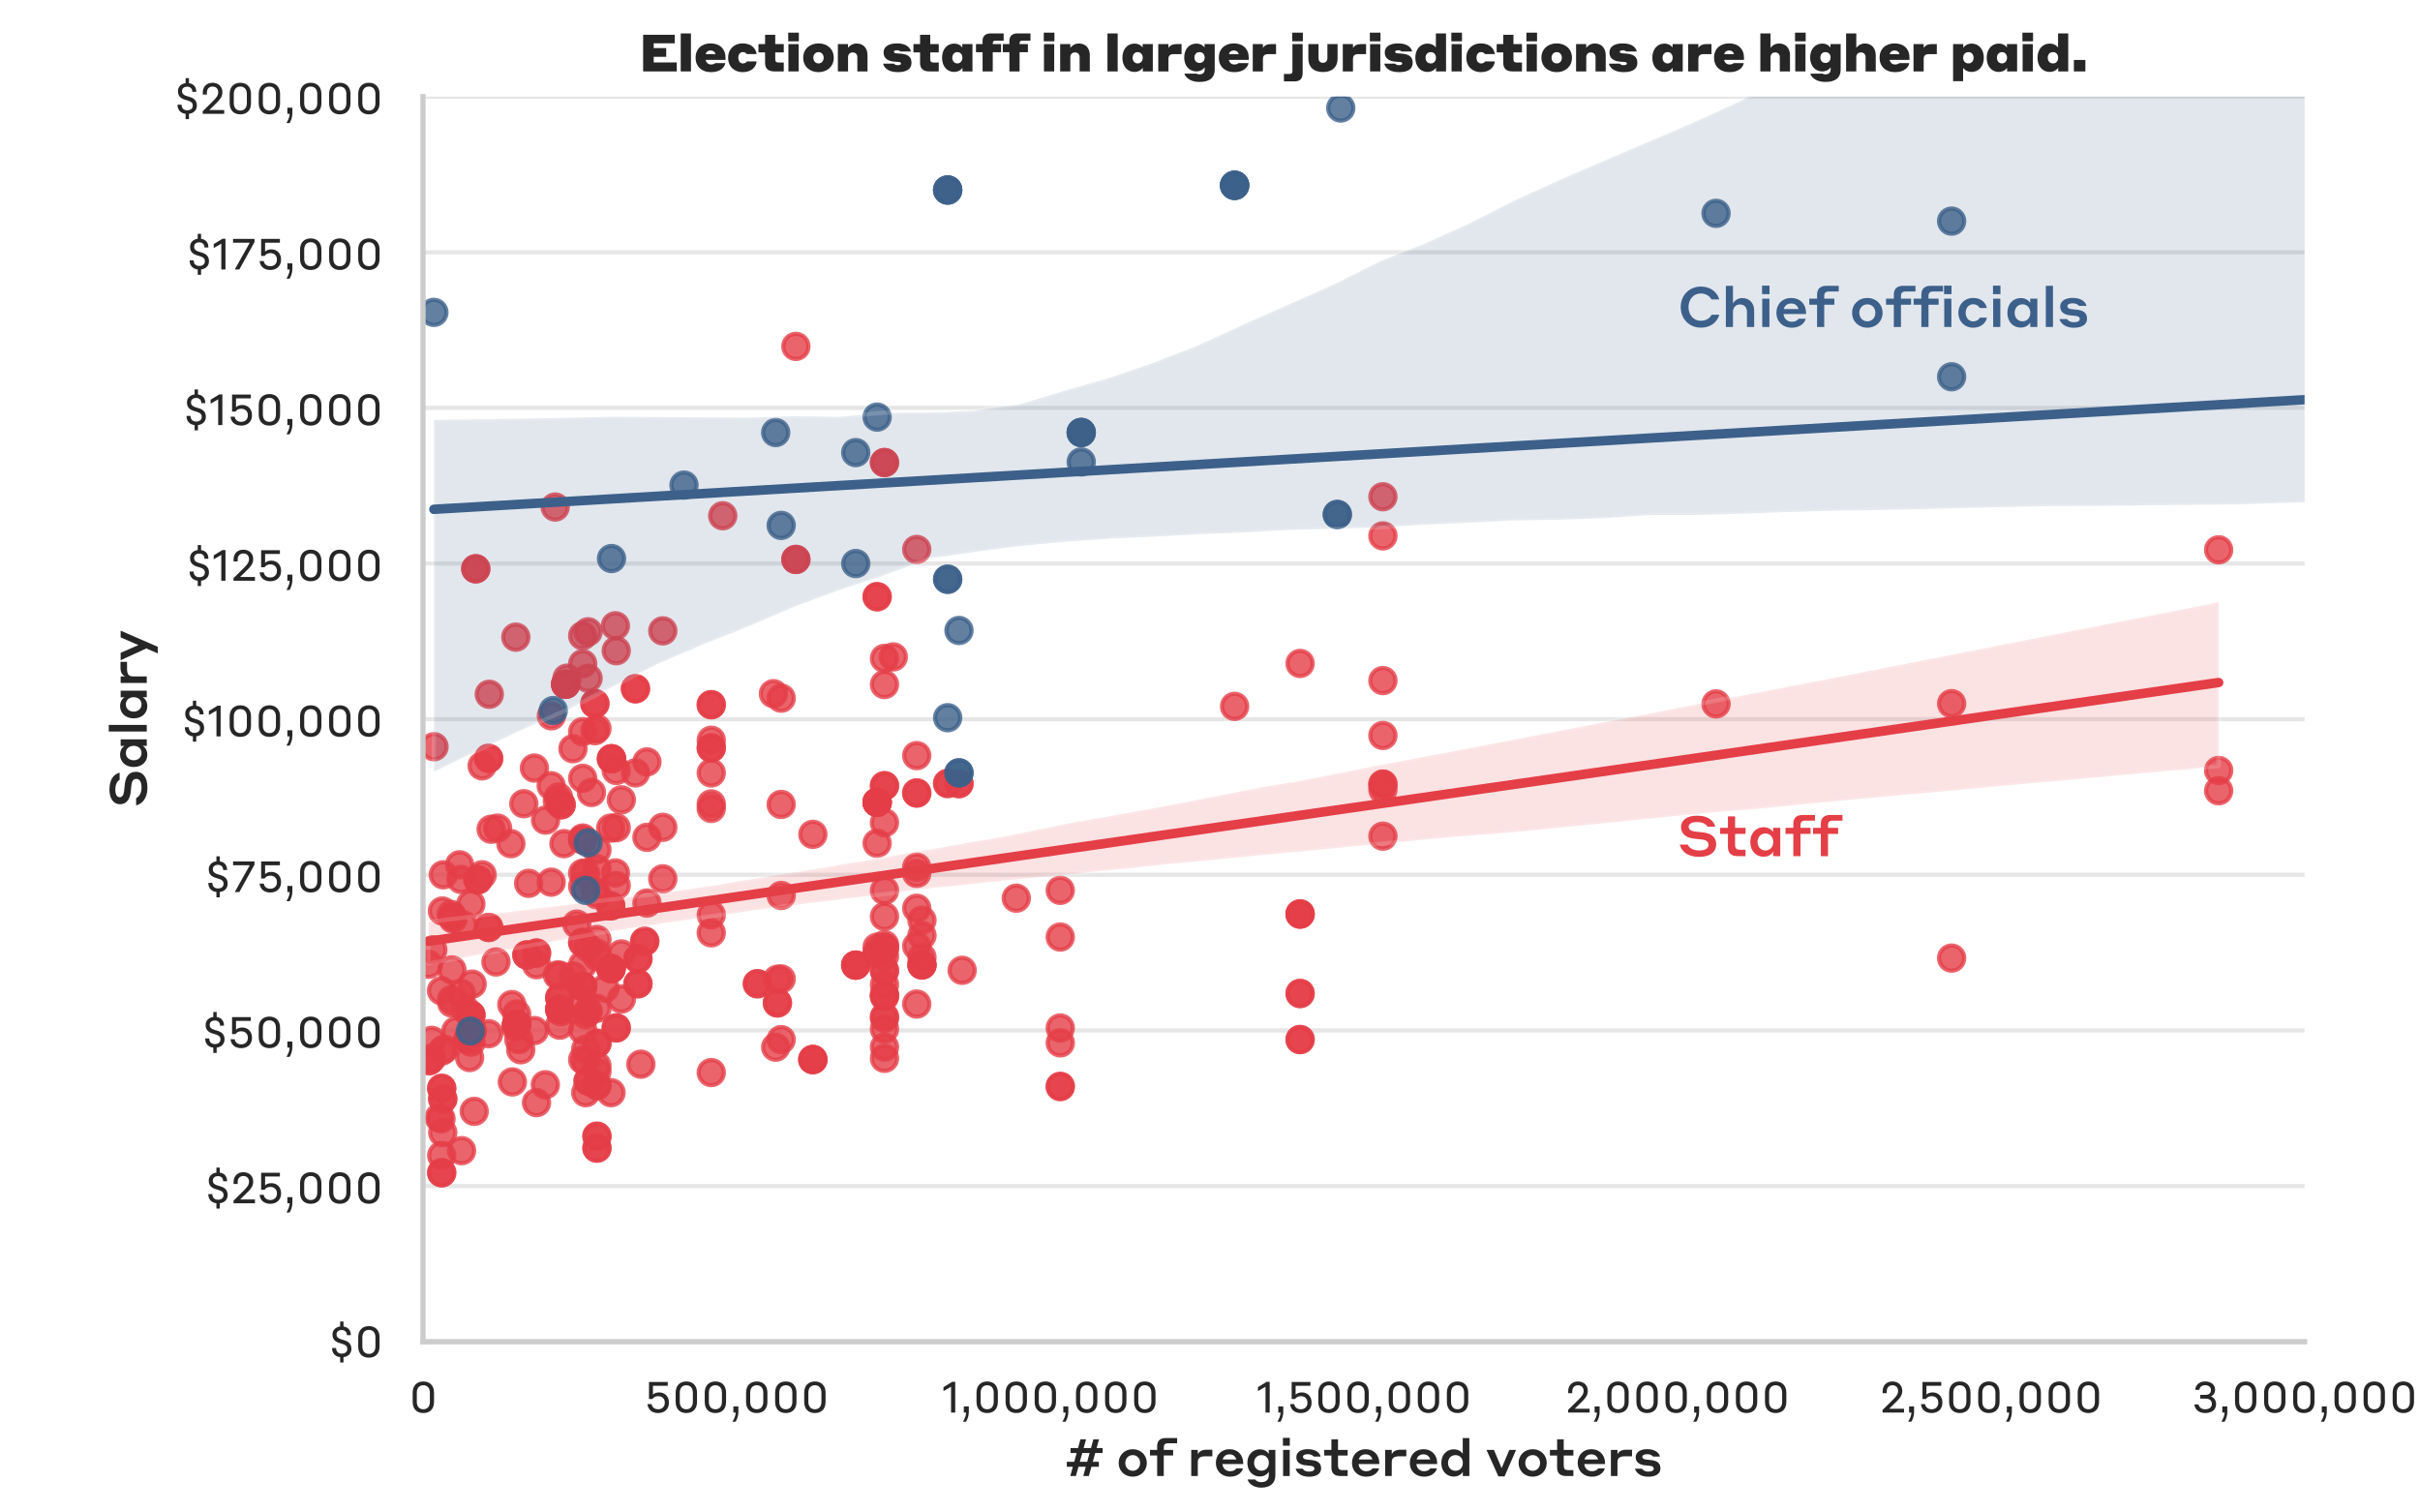<?xml version="1.0" encoding="utf-8" standalone="no"?>
<!DOCTYPE svg PUBLIC "-//W3C//DTD SVG 1.1//EN"
  "http://www.w3.org/Graphics/SVG/1.1/DTD/svg11.dtd">
<svg xmlns:xlink="http://www.w3.org/1999/xlink" width="576pt" height="360pt" viewBox="0 0 576 360" xmlns="http://www.w3.org/2000/svg" version="1.1">
 <defs>
  <style type="text/css">*{stroke-linejoin: round; stroke-linecap: butt}</style>
 </defs>
 <g id="figure_1">
  <g id="patch_1">
   <path d="M 0 360 
L 576 360 
L 576 0 
L 0 0 
z
" style="fill: #ffffff"/>
  </g>
  <g id="axes_1">
   <g id="patch_2">
    <path d="M 100.68 319.35 
L 548.52 319.35 
L 548.52 23 
L 100.68 23 
z
" style="fill: #ffffff"/>
   </g>
   <g id="matplotlib.axis_1">
    <g id="xtick_1">
     <g id="text_1">
      <!-- 0 -->
      <g style="fill: #262626" transform="translate(97.22 336.209) scale(0.1 -0.1)">
       <defs>
        <path id="StyreneA-Regular-30" d="M 2214 4621 
C 1254 4621 627 4006 627 2963 
L 627 1581 
C 627 493 1274 -77 2214 -77 
C 3155 -77 3802 493 3802 1581 
L 3802 2963 
C 3802 4006 3174 4621 2214 4621 
z
M 2214 486 
C 1568 486 1242 954 1242 1587 
L 1242 2957 
C 1242 3590 1568 4058 2214 4058 
C 2861 4058 3187 3590 3187 2957 
L 3187 1587 
C 3187 954 2861 486 2214 486 
z
" transform="scale(0.016)"/>
       </defs>
       <use xlink:href="#StyreneA-Regular-30"/>
      </g>
     </g>
    </g>
    <g id="xtick_2">
     <g id="text_2">
      <!-- 500,000 -->
      <g style="fill: #262626" transform="translate(153.304 336.209) scale(0.1 -0.1)">
       <defs>
        <path id="StyreneA-Regular-35" d="M 730 2010 
L 1242 2010 
C 1312 2112 1530 2432 2099 2432 
C 2682 2432 3078 2067 3078 1491 
L 3078 1427 
C 3078 877 2682 486 2099 486 
C 1395 486 1158 954 1114 1254 
L 506 1254 
C 557 563 1056 -77 2099 -77 
C 3059 -77 3693 544 3693 1427 
L 3693 1498 
C 3693 2458 3021 2995 2240 2995 
C 1798 2995 1498 2842 1318 2662 
L 1318 3981 
L 3520 3981 
L 3520 4544 
L 730 4544 
L 730 2010 
z
" transform="scale(0.016)"/>
        <path id="StyreneA-Regular-2c" d="M 896 -1370 
C 1088 -1050 1306 -512 1306 51 
L 1306 909 
L 563 909 
L 563 0 
L 909 0 
C 896 -518 653 -986 422 -1370 
L 896 -1370 
z
" transform="scale(0.016)"/>
       </defs>
       <use xlink:href="#StyreneA-Regular-35"/>
       <use xlink:href="#StyreneA-Regular-30" x="65.1"/>
       <use xlink:href="#StyreneA-Regular-30" x="134.3"/>
       <use xlink:href="#StyreneA-Regular-2c" x="203.5"/>
       <use xlink:href="#StyreneA-Regular-30" x="232.7"/>
       <use xlink:href="#StyreneA-Regular-30" x="301.9"/>
       <use xlink:href="#StyreneA-Regular-30" x="371.1"/>
      </g>
     </g>
    </g>
    <g id="xtick_3">
     <g id="text_3">
      <!-- 1,000,000 -->
      <g style="fill: #262626" transform="translate(224.054 336.209) scale(0.1 -0.1)">
       <defs>
        <path id="StyreneA-Regular-31" d="M 2067 4563 
L 1606 4563 
L 320 3776 
L 320 3187 
L 1446 3840 
L 1446 0 
L 2067 0 
L 2067 4563 
z
" transform="scale(0.016)"/>
       </defs>
       <use xlink:href="#StyreneA-Regular-31"/>
       <use xlink:href="#StyreneA-Regular-2c" x="44.5"/>
       <use xlink:href="#StyreneA-Regular-30" x="73.7"/>
       <use xlink:href="#StyreneA-Regular-30" x="142.9"/>
       <use xlink:href="#StyreneA-Regular-30" x="212.1"/>
       <use xlink:href="#StyreneA-Regular-2c" x="281.3"/>
       <use xlink:href="#StyreneA-Regular-30" x="310.5"/>
       <use xlink:href="#StyreneA-Regular-30" x="379.7"/>
       <use xlink:href="#StyreneA-Regular-30" x="448.9"/>
      </g>
     </g>
    </g>
    <g id="xtick_4">
     <g id="text_4">
      <!-- 1,500,000 -->
      <g style="fill: #262626" transform="translate(298.899 336.209) scale(0.1 -0.1)">
       <use xlink:href="#StyreneA-Regular-31"/>
       <use xlink:href="#StyreneA-Regular-2c" x="44.5"/>
       <use xlink:href="#StyreneA-Regular-35" x="73.7"/>
       <use xlink:href="#StyreneA-Regular-30" x="138.8"/>
       <use xlink:href="#StyreneA-Regular-30" x="208"/>
       <use xlink:href="#StyreneA-Regular-2c" x="277.2"/>
       <use xlink:href="#StyreneA-Regular-30" x="306.4"/>
       <use xlink:href="#StyreneA-Regular-30" x="375.6"/>
       <use xlink:href="#StyreneA-Regular-30" x="444.8"/>
      </g>
     </g>
    </g>
    <g id="xtick_5">
     <g id="text_5">
      <!-- 2,000,000 -->
      <g style="fill: #262626" transform="translate(372.469 336.209) scale(0.1 -0.1)">
       <defs>
        <path id="StyreneA-Regular-32" d="M 3674 563 
L 1459 563 
L 2419 1504 
C 2976 2048 3411 2496 3411 3219 
C 3411 4019 2854 4621 1946 4621 
C 1043 4621 493 4006 493 3174 
L 493 2874 
L 1101 2874 
L 1101 3168 
C 1101 3686 1421 4058 1946 4058 
C 2470 4058 2790 3718 2790 3219 
C 2790 2726 2509 2394 2016 1901 
L 480 384 
L 480 0 
L 3674 0 
L 3674 563 
z
" transform="scale(0.016)"/>
       </defs>
       <use xlink:href="#StyreneA-Regular-32"/>
       <use xlink:href="#StyreneA-Regular-2c" x="61.8"/>
       <use xlink:href="#StyreneA-Regular-30" x="91"/>
       <use xlink:href="#StyreneA-Regular-30" x="160.2"/>
       <use xlink:href="#StyreneA-Regular-30" x="229.4"/>
       <use xlink:href="#StyreneA-Regular-2c" x="298.6"/>
       <use xlink:href="#StyreneA-Regular-30" x="327.8"/>
       <use xlink:href="#StyreneA-Regular-30" x="397"/>
       <use xlink:href="#StyreneA-Regular-30" x="466.2"/>
      </g>
     </g>
    </g>
    <g id="xtick_6">
     <g id="text_6">
      <!-- 2,500,000 -->
      <g style="fill: #262626" transform="translate(447.314 336.209) scale(0.1 -0.1)">
       <use xlink:href="#StyreneA-Regular-32"/>
       <use xlink:href="#StyreneA-Regular-2c" x="61.8"/>
       <use xlink:href="#StyreneA-Regular-35" x="91"/>
       <use xlink:href="#StyreneA-Regular-30" x="156.1"/>
       <use xlink:href="#StyreneA-Regular-30" x="225.3"/>
       <use xlink:href="#StyreneA-Regular-2c" x="294.5"/>
       <use xlink:href="#StyreneA-Regular-30" x="323.7"/>
       <use xlink:href="#StyreneA-Regular-30" x="392.9"/>
       <use xlink:href="#StyreneA-Regular-30" x="462.1"/>
      </g>
     </g>
    </g>
    <g id="xtick_7">
     <g id="text_7">
      <!-- 3,000,000 -->
      <g style="fill: #262626" transform="translate(521.629 336.209) scale(0.1 -0.1)">
       <defs>
        <path id="StyreneA-Regular-33" d="M 3648 1242 
C 3648 1958 3206 2291 2867 2387 
C 3136 2502 3501 2810 3501 3373 
C 3501 4096 2963 4621 2010 4621 
C 1024 4621 570 3962 538 3379 
L 1152 3379 
C 1216 3757 1478 4064 2016 4064 
C 2528 4064 2886 3795 2886 3347 
C 2886 2886 2592 2630 2112 2630 
L 1293 2630 
L 1293 2067 
L 2093 2067 
C 2682 2067 3021 1786 3021 1280 
C 3021 781 2630 486 2029 486 
C 1408 486 1107 851 1037 1203 
L 416 1203 
C 474 589 947 -77 2029 -77 
C 3046 -77 3648 461 3648 1242 
z
" transform="scale(0.016)"/>
       </defs>
       <use xlink:href="#StyreneA-Regular-33"/>
       <use xlink:href="#StyreneA-Regular-2c" x="64.2"/>
       <use xlink:href="#StyreneA-Regular-30" x="93.4"/>
       <use xlink:href="#StyreneA-Regular-30" x="162.6"/>
       <use xlink:href="#StyreneA-Regular-30" x="231.8"/>
       <use xlink:href="#StyreneA-Regular-2c" x="301"/>
       <use xlink:href="#StyreneA-Regular-30" x="330.2"/>
       <use xlink:href="#StyreneA-Regular-30" x="399.4"/>
       <use xlink:href="#StyreneA-Regular-30" x="468.6"/>
      </g>
     </g>
    </g>
    <g id="text_8">
     <!-- # of registered voters -->
     <g style="fill: #262626" transform="translate(253.583 351.319) scale(0.12 -0.12)">
      <defs>
       <path id="StyreneA-Medium-23" d="M 2214 0 
L 2906 0 
L 3226 1146 
L 4147 1146 
L 4147 1760 
L 3392 1760 
L 3699 2854 
L 4614 2854 
L 4614 3469 
L 3866 3469 
L 4166 4544 
L 3469 4544 
L 3174 3469 
L 2259 3469 
L 2560 4544 
L 1862 4544 
L 1568 3469 
L 640 3469 
L 640 2854 
L 1395 2854 
L 1094 1760 
L 173 1760 
L 173 1146 
L 922 1146 
L 608 0 
L 1299 0 
L 1619 1146 
L 2528 1146 
L 2214 0 
z
M 1786 1760 
L 2093 2854 
L 3002 2854 
L 2701 1760 
L 1786 1760 
z
" transform="scale(0.016)"/>
       <path id="StyreneA-Medium-20" transform="scale(0.016)"/>
       <path id="StyreneA-Medium-6f" d="M 2061 3322 
C 1062 3322 314 2605 314 1619 
C 314 634 1062 -83 2061 -83 
C 3046 -83 3802 634 3802 1619 
C 3802 2605 3046 3322 2061 3322 
z
M 2061 646 
C 1510 646 1139 1075 1139 1619 
C 1139 2163 1510 2592 2061 2592 
C 2605 2592 2976 2170 2976 1619 
C 2976 1069 2605 646 2061 646 
z
" transform="scale(0.016)"/>
       <path id="StyreneA-Medium-66" d="M 3046 2547 
L 3046 3238 
L 1888 3238 
L 1888 3552 
C 1888 3878 2042 4058 2400 4058 
L 3546 4058 
L 3546 4710 
L 2150 4710 
C 1414 4710 1069 4339 1069 3712 
L 1069 3238 
L 179 3238 
L 179 2547 
L 1069 2547 
L 1069 0 
L 1888 0 
L 1888 2547 
L 3046 2547 
z
" transform="scale(0.016)"/>
       <path id="StyreneA-Medium-72" d="M 1344 1702 
C 1344 2214 1594 2445 2285 2445 
L 3149 2445 
L 3149 3258 
L 2394 3258 
C 1677 3258 1427 2880 1344 2694 
L 1344 3238 
L 531 3238 
L 531 0 
L 1344 0 
L 1344 1702 
z
" transform="scale(0.016)"/>
       <path id="StyreneA-Medium-65" d="M 2010 3322 
C 1018 3322 314 2624 314 1619 
C 314 646 1018 -83 2074 -83 
C 3174 -83 3616 614 3667 947 
L 2861 947 
C 2803 858 2592 595 2074 595 
C 1536 595 1171 979 1133 1485 
L 3706 1485 
L 3706 1574 
C 3706 2637 3008 3322 2010 3322 
z
M 2010 2688 
C 2426 2688 2733 2458 2848 2048 
L 1158 2048 
C 1261 2445 1568 2688 2010 2688 
z
" transform="scale(0.016)"/>
       <path id="StyreneA-Medium-67" d="M 2976 531 
L 2976 83 
C 2976 -454 2637 -762 2048 -762 
C 1523 -762 1331 -493 1286 -429 
L 346 -429 
C 397 -666 800 -1440 2048 -1440 
C 3219 -1440 3789 -819 3789 70 
L 3789 3238 
L 2970 3238 
L 2970 2746 
C 2906 2874 2560 3309 1862 3309 
C 1018 3309 320 2682 320 1626 
C 320 576 1018 -58 1862 -58 
C 2566 -58 2906 390 2976 531 
z
M 2982 1626 
C 2982 1088 2624 659 2074 659 
C 1510 659 1152 1088 1152 1626 
C 1152 2176 1510 2592 2074 2592 
C 2624 2592 2982 2176 2982 1626 
z
" transform="scale(0.016)"/>
       <path id="StyreneA-Medium-69" d="M 518 3757 
L 1370 3757 
L 1370 4730 
L 518 4730 
L 518 3757 
z
M 538 0 
L 1357 0 
L 1357 3238 
L 538 3238 
L 538 0 
z
" transform="scale(0.016)"/>
       <path id="StyreneA-Medium-73" d="M 2093 1267 
C 2458 1229 2573 1101 2573 902 
C 2573 698 2355 544 1907 544 
C 1357 544 1158 832 1126 909 
L 250 909 
C 314 608 704 -90 1907 -90 
C 2893 -90 3405 333 3405 934 
C 3405 1568 3046 1907 2170 1984 
L 1619 2042 
C 1293 2080 1158 2202 1158 2381 
C 1158 2573 1363 2707 1754 2707 
C 2234 2707 2432 2483 2483 2413 
L 3347 2413 
C 3270 2726 2918 3328 1760 3328 
C 890 3328 333 2944 333 2336 
C 333 1702 813 1382 1523 1325 
C 1747 1299 1862 1286 2093 1267 
z
" transform="scale(0.016)"/>
       <path id="StyreneA-Medium-74" d="M 3085 730 
L 2464 730 
C 2022 730 1888 902 1888 1306 
L 1888 2541 
L 3085 2541 
L 3085 3238 
L 1888 3238 
L 1888 4544 
L 1069 4544 
L 1069 3238 
L 179 3238 
L 179 2541 
L 1069 2541 
L 1069 1056 
C 1069 365 1427 0 2189 0 
L 3085 0 
L 3085 730 
z
" transform="scale(0.016)"/>
       <path id="StyreneA-Medium-64" d="M 2982 512 
L 2982 0 
L 3795 0 
L 3795 4710 
L 2976 4710 
L 2976 2752 
C 2912 2880 2566 3309 1862 3309 
C 1024 3309 320 2675 320 1619 
C 320 563 1018 -70 1862 -70 
C 2573 -70 2918 384 2982 512 
z
M 2989 1619 
C 2989 1062 2630 646 2080 646 
C 1517 646 1152 1062 1152 1619 
C 1152 2176 1517 2592 2080 2592 
C 2630 2592 2989 2176 2989 1619 
z
" transform="scale(0.016)"/>
       <path id="StyreneA-Medium-76" d="M 3750 3238 
L 2912 3238 
L 1958 973 
L 1005 3238 
L 83 3238 
L 1555 -45 
L 2323 -45 
L 3750 3238 
z
" transform="scale(0.016)"/>
      </defs>
      <use xlink:href="#StyreneA-Medium-23"/>
      <use xlink:href="#StyreneA-Medium-20" x="74.8"/>
      <use xlink:href="#StyreneA-Medium-6f" x="100.6"/>
      <use xlink:href="#StyreneA-Medium-66" x="164.9"/>
      <use xlink:href="#StyreneA-Medium-20" x="215.3"/>
      <use xlink:href="#StyreneA-Medium-72" x="241.1"/>
      <use xlink:href="#StyreneA-Medium-65" x="293.4"/>
      <use xlink:href="#StyreneA-Medium-67" x="355.8"/>
      <use xlink:href="#StyreneA-Medium-69" x="423.2"/>
      <use xlink:href="#StyreneA-Medium-73" x="452.7"/>
      <use xlink:href="#StyreneA-Medium-74" x="510.5"/>
      <use xlink:href="#StyreneA-Medium-65" x="563.4"/>
      <use xlink:href="#StyreneA-Medium-72" x="625.8"/>
      <use xlink:href="#StyreneA-Medium-65" x="678.1"/>
      <use xlink:href="#StyreneA-Medium-64" x="740.5"/>
      <use xlink:href="#StyreneA-Medium-20" x="808.1"/>
      <use xlink:href="#StyreneA-Medium-76" x="833.9"/>
      <use xlink:href="#StyreneA-Medium-6f" x="893.9"/>
      <use xlink:href="#StyreneA-Medium-74" x="958.2"/>
      <use xlink:href="#StyreneA-Medium-65" x="1011.1"/>
      <use xlink:href="#StyreneA-Medium-72" x="1073.5"/>
      <use xlink:href="#StyreneA-Medium-73" x="1125.8"/>
     </g>
    </g>
   </g>
   <g id="matplotlib.axis_2">
    <g id="ytick_1">
     <g id="line2d_1">
      <path d="M 100.68 319.35 
L 548.52 319.35 
" clip-path="url(#p5756ec38b0)" style="fill: none; stroke: #e6e6e6; stroke-linecap: round"/>
     </g>
     <g id="text_9">
      <!-- $0 -->
      <g style="fill: #262626" transform="translate(78.269 323.03) scale(0.1 -0.1)">
       <defs>
        <path id="StyreneA-Regular-24" d="M 3354 1222 
C 3354 1952 2963 2310 2272 2522 
L 1805 2662 
C 1395 2784 1146 2995 1146 3386 
C 1146 3795 1453 4038 1914 4038 
C 2394 4038 2682 3738 2682 3290 
L 2682 3270 
L 3270 3270 
L 3270 3290 
C 3270 4000 2874 4467 2182 4557 
L 2182 5306 
L 1683 5306 
L 1683 4563 
C 1024 4480 544 4038 544 3386 
C 544 2669 909 2304 1619 2093 
L 2086 1952 
C 2490 1830 2746 1626 2746 1222 
C 2746 813 2451 525 1914 525 
C 1427 525 1082 819 1082 1338 
L 1082 1363 
L 480 1363 
L 480 1325 
C 480 621 909 90 1683 0 
L 1683 -787 
L 2182 -787 
L 2182 6 
C 2925 96 3354 582 3354 1222 
z
" transform="scale(0.016)"/>
       </defs>
       <use xlink:href="#StyreneA-Regular-24"/>
       <use xlink:href="#StyreneA-Regular-30" x="59.9"/>
      </g>
     </g>
    </g>
    <g id="ytick_2">
     <g id="line2d_2">
      <path d="M 100.68 282.306 
L 548.52 282.306 
" clip-path="url(#p5756ec38b0)" style="fill: none; stroke: #e6e6e6; stroke-linecap: round"/>
     </g>
     <g id="text_10">
      <!-- $25,000 -->
      <g style="fill: #262626" transform="translate(48.819 286.402) scale(0.1 -0.1)">
       <use xlink:href="#StyreneA-Regular-24"/>
       <use xlink:href="#StyreneA-Regular-32" x="59.9"/>
       <use xlink:href="#StyreneA-Regular-35" x="121.7"/>
       <use xlink:href="#StyreneA-Regular-2c" x="186.8"/>
       <use xlink:href="#StyreneA-Regular-30" x="216"/>
       <use xlink:href="#StyreneA-Regular-30" x="285.2"/>
       <use xlink:href="#StyreneA-Regular-30" x="354.4"/>
      </g>
     </g>
    </g>
    <g id="ytick_3">
     <g id="line2d_3">
      <path d="M 100.68 245.262 
L 548.52 245.262 
" clip-path="url(#p5756ec38b0)" style="fill: none; stroke: #e6e6e6; stroke-linecap: round"/>
     </g>
     <g id="text_11">
      <!-- $50,000 -->
      <g style="fill: #262626" transform="translate(48.078 249.358) scale(0.1 -0.1)">
       <use xlink:href="#StyreneA-Regular-24"/>
       <use xlink:href="#StyreneA-Regular-35" x="59.9"/>
       <use xlink:href="#StyreneA-Regular-30" x="125"/>
       <use xlink:href="#StyreneA-Regular-2c" x="194.2"/>
       <use xlink:href="#StyreneA-Regular-30" x="223.4"/>
       <use xlink:href="#StyreneA-Regular-30" x="292.6"/>
       <use xlink:href="#StyreneA-Regular-30" x="361.8"/>
      </g>
     </g>
    </g>
    <g id="ytick_4">
     <g id="line2d_4">
      <path d="M 100.68 208.219 
L 548.52 208.219 
" clip-path="url(#p5756ec38b0)" style="fill: none; stroke: #e6e6e6; stroke-linecap: round"/>
     </g>
     <g id="text_12">
      <!-- $75,000 -->
      <g style="fill: #262626" transform="translate(48.819 212.314) scale(0.1 -0.1)">
       <defs>
        <path id="StyreneA-Regular-37" d="M 3603 4077 
L 3603 4544 
L 416 4544 
L 416 3981 
L 2899 3981 
L 672 0 
L 1350 0 
L 3603 4077 
z
" transform="scale(0.016)"/>
       </defs>
       <use xlink:href="#StyreneA-Regular-24"/>
       <use xlink:href="#StyreneA-Regular-37" x="59.9"/>
       <use xlink:href="#StyreneA-Regular-35" x="121.7"/>
       <use xlink:href="#StyreneA-Regular-2c" x="186.8"/>
       <use xlink:href="#StyreneA-Regular-30" x="216"/>
       <use xlink:href="#StyreneA-Regular-30" x="285.2"/>
       <use xlink:href="#StyreneA-Regular-30" x="354.4"/>
      </g>
     </g>
    </g>
    <g id="ytick_5">
     <g id="line2d_5">
      <path d="M 100.68 171.175 
L 548.52 171.175 
" clip-path="url(#p5756ec38b0)" style="fill: none; stroke: #e6e6e6; stroke-linecap: round"/>
     </g>
     <g id="text_13">
      <!-- $100,000 -->
      <g style="fill: #262626" transform="translate(43.218 175.27) scale(0.1 -0.1)">
       <use xlink:href="#StyreneA-Regular-24"/>
       <use xlink:href="#StyreneA-Regular-31" x="59.9"/>
       <use xlink:href="#StyreneA-Regular-30" x="104.4"/>
       <use xlink:href="#StyreneA-Regular-30" x="173.6"/>
       <use xlink:href="#StyreneA-Regular-2c" x="242.8"/>
       <use xlink:href="#StyreneA-Regular-30" x="272"/>
       <use xlink:href="#StyreneA-Regular-30" x="341.2"/>
       <use xlink:href="#StyreneA-Regular-30" x="410.4"/>
      </g>
     </g>
    </g>
    <g id="ytick_6">
     <g id="line2d_6">
      <path d="M 100.68 134.131 
L 548.52 134.131 
" clip-path="url(#p5756ec38b0)" style="fill: none; stroke: #e6e6e6; stroke-linecap: round"/>
     </g>
     <g id="text_14">
      <!-- $125,000 -->
      <g style="fill: #262626" transform="translate(44.369 138.227) scale(0.1 -0.1)">
       <use xlink:href="#StyreneA-Regular-24"/>
       <use xlink:href="#StyreneA-Regular-31" x="59.9"/>
       <use xlink:href="#StyreneA-Regular-32" x="104.4"/>
       <use xlink:href="#StyreneA-Regular-35" x="166.2"/>
       <use xlink:href="#StyreneA-Regular-2c" x="231.3"/>
       <use xlink:href="#StyreneA-Regular-30" x="260.5"/>
       <use xlink:href="#StyreneA-Regular-30" x="329.7"/>
       <use xlink:href="#StyreneA-Regular-30" x="398.9"/>
      </g>
     </g>
    </g>
    <g id="ytick_7">
     <g id="line2d_7">
      <path d="M 100.68 97.088 
L 548.52 97.088 
" clip-path="url(#p5756ec38b0)" style="fill: none; stroke: #e6e6e6; stroke-linecap: round"/>
     </g>
     <g id="text_15">
      <!-- $150,000 -->
      <g style="fill: #262626" transform="translate(43.628 101.183) scale(0.1 -0.1)">
       <use xlink:href="#StyreneA-Regular-24"/>
       <use xlink:href="#StyreneA-Regular-31" x="59.9"/>
       <use xlink:href="#StyreneA-Regular-35" x="104.4"/>
       <use xlink:href="#StyreneA-Regular-30" x="169.5"/>
       <use xlink:href="#StyreneA-Regular-2c" x="238.7"/>
       <use xlink:href="#StyreneA-Regular-30" x="267.9"/>
       <use xlink:href="#StyreneA-Regular-30" x="337.1"/>
       <use xlink:href="#StyreneA-Regular-30" x="406.3"/>
      </g>
     </g>
    </g>
    <g id="ytick_8">
     <g id="line2d_8">
      <path d="M 100.68 60.044 
L 548.52 60.044 
" clip-path="url(#p5756ec38b0)" style="fill: none; stroke: #e6e6e6; stroke-linecap: round"/>
     </g>
     <g id="text_16">
      <!-- $175,000 -->
      <g style="fill: #262626" transform="translate(44.369 64.139) scale(0.1 -0.1)">
       <use xlink:href="#StyreneA-Regular-24"/>
       <use xlink:href="#StyreneA-Regular-31" x="59.9"/>
       <use xlink:href="#StyreneA-Regular-37" x="104.4"/>
       <use xlink:href="#StyreneA-Regular-35" x="166.2"/>
       <use xlink:href="#StyreneA-Regular-2c" x="231.3"/>
       <use xlink:href="#StyreneA-Regular-30" x="260.5"/>
       <use xlink:href="#StyreneA-Regular-30" x="329.7"/>
       <use xlink:href="#StyreneA-Regular-30" x="398.9"/>
      </g>
     </g>
    </g>
    <g id="ytick_9">
     <g id="line2d_9">
      <path d="M 100.68 23 
L 548.52 23 
" clip-path="url(#p5756ec38b0)" style="fill: none; stroke: #e6e6e6; stroke-linecap: round"/>
     </g>
     <g id="text_17">
      <!-- $200,000 -->
      <g style="fill: #262626" transform="translate(41.488 27.095) scale(0.1 -0.1)">
       <use xlink:href="#StyreneA-Regular-24"/>
       <use xlink:href="#StyreneA-Regular-32" x="59.9"/>
       <use xlink:href="#StyreneA-Regular-30" x="121.7"/>
       <use xlink:href="#StyreneA-Regular-30" x="190.9"/>
       <use xlink:href="#StyreneA-Regular-2c" x="260.1"/>
       <use xlink:href="#StyreneA-Regular-30" x="289.3"/>
       <use xlink:href="#StyreneA-Regular-30" x="358.5"/>
       <use xlink:href="#StyreneA-Regular-30" x="427.7"/>
      </g>
     </g>
    </g>
    <g id="text_18">
     <!-- Salary -->
     <g style="fill: #262626" transform="translate(34.932 192.235) rotate(-90) scale(0.12 -0.12)">
      <defs>
       <path id="StyreneA-Medium-53" d="M 2240 3898 
C 2982 3898 3328 3597 3456 3366 
L 4333 3366 
C 4192 3942 3667 4627 2240 4627 
C 1158 4627 422 4141 422 3328 
C 422 2509 1062 2080 1971 1990 
L 2778 1907 
C 3245 1850 3565 1709 3565 1274 
C 3565 909 3200 646 2509 646 
C 1677 646 1312 1030 1190 1318 
L 275 1318 
C 454 666 1024 -83 2509 -83 
C 3795 -83 4442 512 4442 1331 
C 4442 2291 3744 2637 2835 2726 
C 2528 2758 2317 2784 2035 2810 
C 1562 2867 1293 3046 1293 3354 
C 1293 3686 1619 3898 2240 3898 
z
" transform="scale(0.016)"/>
       <path id="StyreneA-Medium-61" d="M 2938 512 
L 2938 0 
L 3750 0 
L 3750 3238 
L 2931 3238 
L 2931 2752 
C 2861 2886 2534 3309 1850 3309 
C 1011 3309 320 2669 320 1619 
C 320 557 1011 -70 1843 -70 
C 2554 -70 2874 378 2938 512 
z
M 2944 1619 
C 2944 1069 2592 646 2061 646 
C 1510 646 1152 1069 1152 1619 
C 1152 2170 1510 2592 2061 2592 
C 2592 2592 2944 2170 2944 1619 
z
" transform="scale(0.016)"/>
       <path id="StyreneA-Medium-6c" d="M 544 0 
L 1363 0 
L 1363 4710 
L 544 4710 
L 544 0 
z
" transform="scale(0.016)"/>
       <path id="StyreneA-Medium-79" d="M 3744 3238 
L 2912 3238 
L 1958 1037 
L 1005 3238 
L 83 3238 
L 1542 58 
L 928 -1363 
L 1747 -1363 
L 3744 3238 
z
" transform="scale(0.016)"/>
      </defs>
      <use xlink:href="#StyreneA-Medium-53"/>
      <use xlink:href="#StyreneA-Medium-61" x="75.5"/>
      <use xlink:href="#StyreneA-Medium-6c" x="142.3"/>
      <use xlink:href="#StyreneA-Medium-61" x="172"/>
      <use xlink:href="#StyreneA-Medium-72" x="238.8"/>
      <use xlink:href="#StyreneA-Medium-79" x="291.1"/>
     </g>
    </g>
   </g>
   <g id="PathCollection_1">
    <defs>
     <path id="m87ee866862" d="M 0 3 
C 0.796 3 1.559 2.684 2.121 2.121 
C 2.684 1.559 3 0.796 3 0 
C 3 -0.796 2.684 -1.559 2.121 -2.121 
C 1.559 -2.684 0.796 -3 0 -3 
C -0.796 -3 -1.559 -2.684 -2.121 -2.121 
C -2.684 -1.559 -3 -0.796 -3 0 
C -3 0.796 -2.684 1.559 -2.121 2.121 
C -1.559 2.684 -0.796 3 0 3 
z
" style="stroke: #e43e47; stroke-opacity: 0.8"/>
    </defs>
    <g clip-path="url(#p5756ec38b0)">
     <use xlink:href="#m87ee866862" x="218.199" y="225.182" style="fill: #e43e47; fill-opacity: 0.8; stroke: #e43e47; stroke-opacity: 0.8"/>
     <use xlink:href="#m87ee866862" x="105.384" y="261.562" style="fill: #e43e47; fill-opacity: 0.8; stroke: #e43e47; stroke-opacity: 0.8"/>
     <use xlink:href="#m87ee866862" x="105.384" y="261.562" style="fill: #e43e47; fill-opacity: 0.8; stroke: #e43e47; stroke-opacity: 0.8"/>
     <use xlink:href="#m87ee866862" x="169.295" y="178.022" style="fill: #e43e47; fill-opacity: 0.8; stroke: #e43e47; stroke-opacity: 0.8"/>
     <use xlink:href="#m87ee866862" x="112.389" y="234.24" style="fill: #e43e47; fill-opacity: 0.8; stroke: #e43e47; stroke-opacity: 0.8"/>
     <use xlink:href="#m87ee866862" x="169.295" y="178.022" style="fill: #e43e47; fill-opacity: 0.8; stroke: #e43e47; stroke-opacity: 0.8"/>
     <use xlink:href="#m87ee866862" x="109.391" y="205.844" style="fill: #e43e47; fill-opacity: 0.8; stroke: #e43e47; stroke-opacity: 0.8"/>
     <use xlink:href="#m87ee866862" x="169.295" y="217.748" style="fill: #e43e47; fill-opacity: 0.8; stroke: #e43e47; stroke-opacity: 0.8"/>
     <use xlink:href="#m87ee866862" x="105.13" y="259.052" style="fill: #e43e47; fill-opacity: 0.8; stroke: #e43e47; stroke-opacity: 0.8"/>
     <use xlink:href="#m87ee866862" x="136.375" y="232.313" style="fill: #e43e47; fill-opacity: 0.8; stroke: #e43e47; stroke-opacity: 0.8"/>
     <use xlink:href="#m87ee866862" x="102.192" y="252.453" style="fill: #e43e47; fill-opacity: 0.8; stroke: #e43e47; stroke-opacity: 0.8"/>
     <use xlink:href="#m87ee866862" x="146.675" y="210.778" style="fill: #e43e47; fill-opacity: 0.8; stroke: #e43e47; stroke-opacity: 0.8"/>
     <use xlink:href="#m87ee866862" x="203.679" y="229.723" style="fill: #e43e47; fill-opacity: 0.8; stroke: #e43e47; stroke-opacity: 0.8"/>
     <use xlink:href="#m87ee866862" x="146.675" y="244.655" style="fill: #e43e47; fill-opacity: 0.8; stroke: #e43e47; stroke-opacity: 0.8"/>
     <use xlink:href="#m87ee866862" x="123.496" y="247.444" style="fill: #e43e47; fill-opacity: 0.8; stroke: #e43e47; stroke-opacity: 0.8"/>
     <use xlink:href="#m87ee866862" x="185.936" y="191.471" style="fill: #e43e47; fill-opacity: 0.8; stroke: #e43e47; stroke-opacity: 0.8"/>
     <use xlink:href="#m87ee866862" x="146.675" y="244.655" style="fill: #e43e47; fill-opacity: 0.8; stroke: #e43e47; stroke-opacity: 0.8"/>
     <use xlink:href="#m87ee866862" x="528.075" y="188.215" style="fill: #e43e47; fill-opacity: 0.8; stroke: #e43e47; stroke-opacity: 0.8"/>
     <use xlink:href="#m87ee866862" x="329.155" y="161.994" style="fill: #e43e47; fill-opacity: 0.8; stroke: #e43e47; stroke-opacity: 0.8"/>
     <use xlink:href="#m87ee866862" x="102.192" y="252.453" style="fill: #e43e47; fill-opacity: 0.8; stroke: #e43e47; stroke-opacity: 0.8"/>
     <use xlink:href="#m87ee866862" x="185.036" y="233.08" style="fill: #e43e47; fill-opacity: 0.8; stroke: #e43e47; stroke-opacity: 0.8"/>
     <use xlink:href="#m87ee866862" x="151.84" y="228.199" style="fill: #e43e47; fill-opacity: 0.8; stroke: #e43e47; stroke-opacity: 0.8"/>
     <use xlink:href="#m87ee866862" x="185.036" y="238.715" style="fill: #e43e47; fill-opacity: 0.8; stroke: #e43e47; stroke-opacity: 0.8"/>
     <use xlink:href="#m87ee866862" x="185.036" y="238.715" style="fill: #e43e47; fill-opacity: 0.8; stroke: #e43e47; stroke-opacity: 0.8"/>
     <use xlink:href="#m87ee866862" x="153.983" y="199.305" style="fill: #e43e47; fill-opacity: 0.8; stroke: #e43e47; stroke-opacity: 0.8"/>
     <use xlink:href="#m87ee866862" x="208.775" y="142.028" style="fill: #e43e47; fill-opacity: 0.8; stroke: #e43e47; stroke-opacity: 0.8"/>
     <use xlink:href="#m87ee866862" x="184.623" y="249.251" style="fill: #e43e47; fill-opacity: 0.8; stroke: #e43e47; stroke-opacity: 0.8"/>
     <use xlink:href="#m87ee866862" x="309.443" y="247.435" style="fill: #e43e47; fill-opacity: 0.8; stroke: #e43e47; stroke-opacity: 0.8"/>
     <use xlink:href="#m87ee866862" x="118.435" y="197.106" style="fill: #e43e47; fill-opacity: 0.8; stroke: #e43e47; stroke-opacity: 0.8"/>
     <use xlink:href="#m87ee866862" x="208.775" y="142.028" style="fill: #e43e47; fill-opacity: 0.8; stroke: #e43e47; stroke-opacity: 0.8"/>
     <use xlink:href="#m87ee866862" x="218.199" y="188.751" style="fill: #e43e47; fill-opacity: 0.8; stroke: #e43e47; stroke-opacity: 0.8"/>
     <use xlink:href="#m87ee866862" x="309.443" y="247.435" style="fill: #e43e47; fill-opacity: 0.8; stroke: #e43e47; stroke-opacity: 0.8"/>
     <use xlink:href="#m87ee866862" x="218.199" y="188.752" style="fill: #e43e47; fill-opacity: 0.8; stroke: #e43e47; stroke-opacity: 0.8"/>
     <use xlink:href="#m87ee866862" x="153.983" y="181.352" style="fill: #e43e47; fill-opacity: 0.8; stroke: #e43e47; stroke-opacity: 0.8"/>
     <use xlink:href="#m87ee866862" x="185.936" y="233.003" style="fill: #e43e47; fill-opacity: 0.8; stroke: #e43e47; stroke-opacity: 0.8"/>
     <use xlink:href="#m87ee866862" x="212.62" y="156.357" style="fill: #e43e47; fill-opacity: 0.8; stroke: #e43e47; stroke-opacity: 0.8"/>
     <use xlink:href="#m87ee866862" x="218.199" y="216.18" style="fill: #e43e47; fill-opacity: 0.8; stroke: #e43e47; stroke-opacity: 0.8"/>
     <use xlink:href="#m87ee866862" x="105.13" y="259.052" style="fill: #e43e47; fill-opacity: 0.8; stroke: #e43e47; stroke-opacity: 0.8"/>
     <use xlink:href="#m87ee866862" x="172.019" y="122.761" style="fill: #e43e47; fill-opacity: 0.8; stroke: #e43e47; stroke-opacity: 0.8"/>
     <use xlink:href="#m87ee866862" x="189.43" y="133.158" style="fill: #e43e47; fill-opacity: 0.8; stroke: #e43e47; stroke-opacity: 0.8"/>
     <use xlink:href="#m87ee866862" x="141.591" y="173.924" style="fill: #e43e47; fill-opacity: 0.8; stroke: #e43e47; stroke-opacity: 0.8"/>
     <use xlink:href="#m87ee866862" x="125.827" y="210.249" style="fill: #e43e47; fill-opacity: 0.8; stroke: #e43e47; stroke-opacity: 0.8"/>
     <use xlink:href="#m87ee866862" x="169.295" y="222.03" style="fill: #e43e47; fill-opacity: 0.8; stroke: #e43e47; stroke-opacity: 0.8"/>
     <use xlink:href="#m87ee866862" x="203.679" y="229.723" style="fill: #e43e47; fill-opacity: 0.8; stroke: #e43e47; stroke-opacity: 0.8"/>
     <use xlink:href="#m87ee866862" x="203.679" y="229.723" style="fill: #e43e47; fill-opacity: 0.8; stroke: #e43e47; stroke-opacity: 0.8"/>
     <use xlink:href="#m87ee866862" x="133.574" y="191.549" style="fill: #e43e47; fill-opacity: 0.8; stroke: #e43e47; stroke-opacity: 0.8"/>
     <use xlink:href="#m87ee866862" x="189.43" y="82.449" style="fill: #e43e47; fill-opacity: 0.8; stroke: #e43e47; stroke-opacity: 0.8"/>
     <use xlink:href="#m87ee866862" x="151.84" y="228.199" style="fill: #e43e47; fill-opacity: 0.8; stroke: #e43e47; stroke-opacity: 0.8"/>
     <use xlink:href="#m87ee866862" x="169.295" y="183.979" style="fill: #e43e47; fill-opacity: 0.8; stroke: #e43e47; stroke-opacity: 0.8"/>
     <use xlink:href="#m87ee866862" x="114.755" y="182.288" style="fill: #e43e47; fill-opacity: 0.8; stroke: #e43e47; stroke-opacity: 0.8"/>
     <use xlink:href="#m87ee866862" x="189.43" y="133.158" style="fill: #e43e47; fill-opacity: 0.8; stroke: #e43e47; stroke-opacity: 0.8"/>
     <use xlink:href="#m87ee866862" x="122.775" y="244.457" style="fill: #e43e47; fill-opacity: 0.8; stroke: #e43e47; stroke-opacity: 0.8"/>
     <use xlink:href="#m87ee866862" x="142.085" y="240.002" style="fill: #e43e47; fill-opacity: 0.8; stroke: #e43e47; stroke-opacity: 0.8"/>
     <use xlink:href="#m87ee866862" x="219.443" y="222.664" style="fill: #e43e47; fill-opacity: 0.8; stroke: #e43e47; stroke-opacity: 0.8"/>
     <use xlink:href="#m87ee866862" x="153.983" y="214.946" style="fill: #e43e47; fill-opacity: 0.8; stroke: #e43e47; stroke-opacity: 0.8"/>
     <use xlink:href="#m87ee866862" x="185.936" y="166.176" style="fill: #e43e47; fill-opacity: 0.8; stroke: #e43e47; stroke-opacity: 0.8"/>
     <use xlink:href="#m87ee866862" x="116.9" y="197.379" style="fill: #e43e47; fill-opacity: 0.8; stroke: #e43e47; stroke-opacity: 0.8"/>
     <use xlink:href="#m87ee866862" x="185.936" y="213.138" style="fill: #e43e47; fill-opacity: 0.8; stroke: #e43e47; stroke-opacity: 0.8"/>
     <use xlink:href="#m87ee866862" x="134.227" y="200.81" style="fill: #e43e47; fill-opacity: 0.8; stroke: #e43e47; stroke-opacity: 0.8"/>
     <use xlink:href="#m87ee866862" x="133.574" y="191.549" style="fill: #e43e47; fill-opacity: 0.8; stroke: #e43e47; stroke-opacity: 0.8"/>
     <use xlink:href="#m87ee866862" x="185.936" y="247.451" style="fill: #e43e47; fill-opacity: 0.8; stroke: #e43e47; stroke-opacity: 0.8"/>
     <use xlink:href="#m87ee866862" x="329.155" y="175.057" style="fill: #e43e47; fill-opacity: 0.8; stroke: #e43e47; stroke-opacity: 0.8"/>
     <use xlink:href="#m87ee866862" x="146.675" y="154.879" style="fill: #e43e47; fill-opacity: 0.8; stroke: #e43e47; stroke-opacity: 0.8"/>
     <use xlink:href="#m87ee866862" x="132.138" y="120.683" style="fill: #e43e47; fill-opacity: 0.8; stroke: #e43e47; stroke-opacity: 0.8"/>
     <use xlink:href="#m87ee866862" x="210.523" y="156.711" style="fill: #e43e47; fill-opacity: 0.8; stroke: #e43e47; stroke-opacity: 0.8"/>
     <use xlink:href="#m87ee866862" x="138.689" y="207.836" style="fill: #e43e47; fill-opacity: 0.8; stroke: #e43e47; stroke-opacity: 0.8"/>
     <use xlink:href="#m87ee866862" x="133.218" y="244.012" style="fill: #e43e47; fill-opacity: 0.8; stroke: #e43e47; stroke-opacity: 0.8"/>
     <use xlink:href="#m87ee866862" x="293.854" y="168.13" style="fill: #e43e47; fill-opacity: 0.8; stroke: #e43e47; stroke-opacity: 0.8"/>
     <use xlink:href="#m87ee866862" x="153.464" y="224.054" style="fill: #e43e47; fill-opacity: 0.8; stroke: #e43e47; stroke-opacity: 0.8"/>
     <use xlink:href="#m87ee866862" x="329.155" y="118.235" style="fill: #e43e47; fill-opacity: 0.8; stroke: #e43e47; stroke-opacity: 0.8"/>
     <use xlink:href="#m87ee866862" x="329.155" y="127.551" style="fill: #e43e47; fill-opacity: 0.8; stroke: #e43e47; stroke-opacity: 0.8"/>
     <use xlink:href="#m87ee866862" x="169.295" y="167.733" style="fill: #e43e47; fill-opacity: 0.8; stroke: #e43e47; stroke-opacity: 0.8"/>
     <use xlink:href="#m87ee866862" x="169.295" y="167.733" style="fill: #e43e47; fill-opacity: 0.8; stroke: #e43e47; stroke-opacity: 0.8"/>
     <use xlink:href="#m87ee866862" x="113.24" y="135.383" style="fill: #e43e47; fill-opacity: 0.8; stroke: #e43e47; stroke-opacity: 0.8"/>
     <use xlink:href="#m87ee866862" x="113.24" y="135.383" style="fill: #e43e47; fill-opacity: 0.8; stroke: #e43e47; stroke-opacity: 0.8"/>
     <use xlink:href="#m87ee866862" x="329.155" y="199.027" style="fill: #e43e47; fill-opacity: 0.8; stroke: #e43e47; stroke-opacity: 0.8"/>
     <use xlink:href="#m87ee866862" x="134.628" y="162.87" style="fill: #e43e47; fill-opacity: 0.8; stroke: #e43e47; stroke-opacity: 0.8"/>
     <use xlink:href="#m87ee866862" x="107.399" y="217.647" style="fill: #e43e47; fill-opacity: 0.8; stroke: #e43e47; stroke-opacity: 0.8"/>
     <use xlink:href="#m87ee866862" x="138.689" y="151.311" style="fill: #e43e47; fill-opacity: 0.8; stroke: #e43e47; stroke-opacity: 0.8"/>
     <use xlink:href="#m87ee866862" x="121.825" y="239.106" style="fill: #e43e47; fill-opacity: 0.8; stroke: #e43e47; stroke-opacity: 0.8"/>
     <use xlink:href="#m87ee866862" x="139.97" y="161.436" style="fill: #e43e47; fill-opacity: 0.8; stroke: #e43e47; stroke-opacity: 0.8"/>
     <use xlink:href="#m87ee866862" x="105.384" y="269.582" style="fill: #e43e47; fill-opacity: 0.8; stroke: #e43e47; stroke-opacity: 0.8"/>
     <use xlink:href="#m87ee866862" x="134.628" y="162.87" style="fill: #e43e47; fill-opacity: 0.8; stroke: #e43e47; stroke-opacity: 0.8"/>
     <use xlink:href="#m87ee866862" x="219.443" y="219.023" style="fill: #e43e47; fill-opacity: 0.8; stroke: #e43e47; stroke-opacity: 0.8"/>
     <use xlink:href="#m87ee866862" x="153.464" y="224.054" style="fill: #e43e47; fill-opacity: 0.8; stroke: #e43e47; stroke-opacity: 0.8"/>
     <use xlink:href="#m87ee866862" x="136.375" y="178.209" style="fill: #e43e47; fill-opacity: 0.8; stroke: #e43e47; stroke-opacity: 0.8"/>
     <use xlink:href="#m87ee866862" x="157.755" y="196.917" style="fill: #e43e47; fill-opacity: 0.8; stroke: #e43e47; stroke-opacity: 0.8"/>
     <use xlink:href="#m87ee866862" x="138.689" y="210.966" style="fill: #e43e47; fill-opacity: 0.8; stroke: #e43e47; stroke-opacity: 0.8"/>
     <use xlink:href="#m87ee866862" x="134.628" y="162.87" style="fill: #e43e47; fill-opacity: 0.8; stroke: #e43e47; stroke-opacity: 0.8"/>
     <use xlink:href="#m87ee866862" x="309.443" y="217.557" style="fill: #e43e47; fill-opacity: 0.8; stroke: #e43e47; stroke-opacity: 0.8"/>
     <use xlink:href="#m87ee866862" x="141.591" y="167.468" style="fill: #e43e47; fill-opacity: 0.8; stroke: #e43e47; stroke-opacity: 0.8"/>
     <use xlink:href="#m87ee866862" x="309.443" y="217.557" style="fill: #e43e47; fill-opacity: 0.8; stroke: #e43e47; stroke-opacity: 0.8"/>
     <use xlink:href="#m87ee866862" x="133.218" y="240.242" style="fill: #e43e47; fill-opacity: 0.8; stroke: #e43e47; stroke-opacity: 0.8"/>
     <use xlink:href="#m87ee866862" x="141.591" y="167.468" style="fill: #e43e47; fill-opacity: 0.8; stroke: #e43e47; stroke-opacity: 0.8"/>
     <use xlink:href="#m87ee866862" x="133.218" y="240.242" style="fill: #e43e47; fill-opacity: 0.8; stroke: #e43e47; stroke-opacity: 0.8"/>
     <use xlink:href="#m87ee866862" x="127.704" y="226.85" style="fill: #e43e47; fill-opacity: 0.8; stroke: #e43e47; stroke-opacity: 0.8"/>
     <use xlink:href="#m87ee866862" x="127.704" y="226.85" style="fill: #e43e47; fill-opacity: 0.8; stroke: #e43e47; stroke-opacity: 0.8"/>
     <use xlink:href="#m87ee866862" x="309.443" y="217.557" style="fill: #e43e47; fill-opacity: 0.8; stroke: #e43e47; stroke-opacity: 0.8"/>
     <use xlink:href="#m87ee866862" x="133.218" y="240.242" style="fill: #e43e47; fill-opacity: 0.8; stroke: #e43e47; stroke-opacity: 0.8"/>
     <use xlink:href="#m87ee866862" x="139.97" y="225.555" style="fill: #e43e47; fill-opacity: 0.8; stroke: #e43e47; stroke-opacity: 0.8"/>
     <use xlink:href="#m87ee866862" x="157.755" y="150.158" style="fill: #e43e47; fill-opacity: 0.8; stroke: #e43e47; stroke-opacity: 0.8"/>
     <use xlink:href="#m87ee866862" x="138.689" y="238.5" style="fill: #e43e47; fill-opacity: 0.8; stroke: #e43e47; stroke-opacity: 0.8"/>
     <use xlink:href="#m87ee866862" x="142.085" y="206.757" style="fill: #e43e47; fill-opacity: 0.8; stroke: #e43e47; stroke-opacity: 0.8"/>
     <use xlink:href="#m87ee866862" x="229.007" y="230.956" style="fill: #e43e47; fill-opacity: 0.8; stroke: #e43e47; stroke-opacity: 0.8"/>
     <use xlink:href="#m87ee866862" x="103.307" y="177.731" style="fill: #e43e47; fill-opacity: 0.8; stroke: #e43e47; stroke-opacity: 0.8"/>
     <use xlink:href="#m87ee866862" x="133.218" y="232.134" style="fill: #e43e47; fill-opacity: 0.8; stroke: #e43e47; stroke-opacity: 0.8"/>
     <use xlink:href="#m87ee866862" x="132.921" y="189.697" style="fill: #e43e47; fill-opacity: 0.8; stroke: #e43e47; stroke-opacity: 0.8"/>
     <use xlink:href="#m87ee866862" x="131.189" y="187.014" style="fill: #e43e47; fill-opacity: 0.8; stroke: #e43e47; stroke-opacity: 0.8"/>
     <use xlink:href="#m87ee866862" x="131.189" y="209.976" style="fill: #e43e47; fill-opacity: 0.8; stroke: #e43e47; stroke-opacity: 0.8"/>
     <use xlink:href="#m87ee866862" x="138.689" y="252.227" style="fill: #e43e47; fill-opacity: 0.8; stroke: #e43e47; stroke-opacity: 0.8"/>
     <use xlink:href="#m87ee866862" x="138.689" y="174.168" style="fill: #e43e47; fill-opacity: 0.8; stroke: #e43e47; stroke-opacity: 0.8"/>
     <use xlink:href="#m87ee866862" x="151.84" y="234.151" style="fill: #e43e47; fill-opacity: 0.8; stroke: #e43e47; stroke-opacity: 0.8"/>
     <use xlink:href="#m87ee866862" x="105.083" y="235.824" style="fill: #e43e47; fill-opacity: 0.8; stroke: #e43e47; stroke-opacity: 0.8"/>
     <use xlink:href="#m87ee866862" x="138.689" y="199.879" style="fill: #e43e47; fill-opacity: 0.8; stroke: #e43e47; stroke-opacity: 0.8"/>
     <use xlink:href="#m87ee866862" x="138.689" y="199.879" style="fill: #e43e47; fill-opacity: 0.8; stroke: #e43e47; stroke-opacity: 0.8"/>
     <use xlink:href="#m87ee866862" x="121.6" y="200.81" style="fill: #e43e47; fill-opacity: 0.8; stroke: #e43e47; stroke-opacity: 0.8"/>
     <use xlink:href="#m87ee866862" x="132.664" y="190.659" style="fill: #e43e47; fill-opacity: 0.8; stroke: #e43e47; stroke-opacity: 0.8"/>
     <use xlink:href="#m87ee866862" x="116.315" y="246.045" style="fill: #e43e47; fill-opacity: 0.8; stroke: #e43e47; stroke-opacity: 0.8"/>
     <use xlink:href="#m87ee866862" x="151.84" y="234.151" style="fill: #e43e47; fill-opacity: 0.8; stroke: #e43e47; stroke-opacity: 0.8"/>
     <use xlink:href="#m87ee866862" x="169.295" y="191.341" style="fill: #e43e47; fill-opacity: 0.8; stroke: #e43e47; stroke-opacity: 0.8"/>
     <use xlink:href="#m87ee866862" x="139.97" y="150.381" style="fill: #e43e47; fill-opacity: 0.8; stroke: #e43e47; stroke-opacity: 0.8"/>
     <use xlink:href="#m87ee866862" x="146.675" y="183.393" style="fill: #e43e47; fill-opacity: 0.8; stroke: #e43e47; stroke-opacity: 0.8"/>
     <use xlink:href="#m87ee866862" x="210.523" y="110.099" style="fill: #e43e47; fill-opacity: 0.8; stroke: #e43e47; stroke-opacity: 0.8"/>
     <use xlink:href="#m87ee866862" x="210.523" y="110.099" style="fill: #e43e47; fill-opacity: 0.8; stroke: #e43e47; stroke-opacity: 0.8"/>
     <use xlink:href="#m87ee866862" x="252.361" y="244.687" style="fill: #e43e47; fill-opacity: 0.8; stroke: #e43e47; stroke-opacity: 0.8"/>
     <use xlink:href="#m87ee866862" x="210.523" y="225.589" style="fill: #e43e47; fill-opacity: 0.8; stroke: #e43e47; stroke-opacity: 0.8"/>
     <use xlink:href="#m87ee866862" x="210.523" y="237.239" style="fill: #e43e47; fill-opacity: 0.8; stroke: #e43e47; stroke-opacity: 0.8"/>
     <use xlink:href="#m87ee866862" x="210.523" y="225.589" style="fill: #e43e47; fill-opacity: 0.8; stroke: #e43e47; stroke-opacity: 0.8"/>
     <use xlink:href="#m87ee866862" x="210.523" y="211.968" style="fill: #e43e47; fill-opacity: 0.8; stroke: #e43e47; stroke-opacity: 0.8"/>
     <use xlink:href="#m87ee866862" x="138.689" y="157.987" style="fill: #e43e47; fill-opacity: 0.8; stroke: #e43e47; stroke-opacity: 0.8"/>
     <use xlink:href="#m87ee866862" x="252.361" y="258.598" style="fill: #e43e47; fill-opacity: 0.8; stroke: #e43e47; stroke-opacity: 0.8"/>
     <use xlink:href="#m87ee866862" x="124.68" y="191.3" style="fill: #e43e47; fill-opacity: 0.8; stroke: #e43e47; stroke-opacity: 0.8"/>
     <use xlink:href="#m87ee866862" x="138.689" y="199.462" style="fill: #e43e47; fill-opacity: 0.8; stroke: #e43e47; stroke-opacity: 0.8"/>
     <use xlink:href="#m87ee866862" x="105.517" y="208.219" style="fill: #e43e47; fill-opacity: 0.8; stroke: #e43e47; stroke-opacity: 0.8"/>
     <use xlink:href="#m87ee866862" x="219.443" y="227.859" style="fill: #e43e47; fill-opacity: 0.8; stroke: #e43e47; stroke-opacity: 0.8"/>
     <use xlink:href="#m87ee866862" x="146.477" y="148.949" style="fill: #e43e47; fill-opacity: 0.8; stroke: #e43e47; stroke-opacity: 0.8"/>
     <use xlink:href="#m87ee866862" x="309.443" y="157.916" style="fill: #e43e47; fill-opacity: 0.8; stroke: #e43e47; stroke-opacity: 0.8"/>
     <use xlink:href="#m87ee866862" x="107.823" y="218.754" style="fill: #e43e47; fill-opacity: 0.8; stroke: #e43e47; stroke-opacity: 0.8"/>
     <use xlink:href="#m87ee866862" x="252.361" y="258.598" style="fill: #e43e47; fill-opacity: 0.8; stroke: #e43e47; stroke-opacity: 0.8"/>
     <use xlink:href="#m87ee866862" x="103.026" y="226.071" style="fill: #e43e47; fill-opacity: 0.8; stroke: #e43e47; stroke-opacity: 0.8"/>
     <use xlink:href="#m87ee866862" x="184.09" y="165.108" style="fill: #e43e47; fill-opacity: 0.8; stroke: #e43e47; stroke-opacity: 0.8"/>
     <use xlink:href="#m87ee866862" x="105.13" y="275.014" style="fill: #e43e47; fill-opacity: 0.8; stroke: #e43e47; stroke-opacity: 0.8"/>
     <use xlink:href="#m87ee866862" x="105.13" y="279.136" style="fill: #e43e47; fill-opacity: 0.8; stroke: #e43e47; stroke-opacity: 0.8"/>
     <use xlink:href="#m87ee866862" x="105.13" y="279.136" style="fill: #e43e47; fill-opacity: 0.8; stroke: #e43e47; stroke-opacity: 0.8"/>
     <use xlink:href="#m87ee866862" x="142.085" y="212.979" style="fill: #e43e47; fill-opacity: 0.8; stroke: #e43e47; stroke-opacity: 0.8"/>
     <use xlink:href="#m87ee866862" x="134.961" y="161.415" style="fill: #e43e47; fill-opacity: 0.8; stroke: #e43e47; stroke-opacity: 0.8"/>
     <use xlink:href="#m87ee866862" x="329.155" y="186.645" style="fill: #e43e47; fill-opacity: 0.8; stroke: #e43e47; stroke-opacity: 0.8"/>
     <use xlink:href="#m87ee866862" x="218.199" y="130.778" style="fill: #e43e47; fill-opacity: 0.8; stroke: #e43e47; stroke-opacity: 0.8"/>
     <use xlink:href="#m87ee866862" x="252.361" y="223.036" style="fill: #e43e47; fill-opacity: 0.8; stroke: #e43e47; stroke-opacity: 0.8"/>
     <use xlink:href="#m87ee866862" x="252.361" y="248.226" style="fill: #e43e47; fill-opacity: 0.8; stroke: #e43e47; stroke-opacity: 0.8"/>
     <use xlink:href="#m87ee866862" x="118.048" y="228.963" style="fill: #e43e47; fill-opacity: 0.8; stroke: #e43e47; stroke-opacity: 0.8"/>
     <use xlink:href="#m87ee866862" x="329.155" y="186.645" style="fill: #e43e47; fill-opacity: 0.8; stroke: #e43e47; stroke-opacity: 0.8"/>
     <use xlink:href="#m87ee866862" x="142.085" y="253.661" style="fill: #e43e47; fill-opacity: 0.8; stroke: #e43e47; stroke-opacity: 0.8"/>
     <use xlink:href="#m87ee866862" x="309.443" y="236.471" style="fill: #e43e47; fill-opacity: 0.8; stroke: #e43e47; stroke-opacity: 0.8"/>
     <use xlink:href="#m87ee866862" x="101.992" y="229.517" style="fill: #e43e47; fill-opacity: 0.8; stroke: #e43e47; stroke-opacity: 0.8"/>
     <use xlink:href="#m87ee866862" x="111.769" y="251.714" style="fill: #e43e47; fill-opacity: 0.8; stroke: #e43e47; stroke-opacity: 0.8"/>
     <use xlink:href="#m87ee866862" x="144.032" y="235.226" style="fill: #e43e47; fill-opacity: 0.8; stroke: #e43e47; stroke-opacity: 0.8"/>
     <use xlink:href="#m87ee866862" x="210.523" y="241.953" style="fill: #e43e47; fill-opacity: 0.8; stroke: #e43e47; stroke-opacity: 0.8"/>
     <use xlink:href="#m87ee866862" x="309.443" y="236.471" style="fill: #e43e47; fill-opacity: 0.8; stroke: #e43e47; stroke-opacity: 0.8"/>
     <use xlink:href="#m87ee866862" x="142.085" y="223.616" style="fill: #e43e47; fill-opacity: 0.8; stroke: #e43e47; stroke-opacity: 0.8"/>
     <use xlink:href="#m87ee866862" x="138.689" y="234.855" style="fill: #e43e47; fill-opacity: 0.8; stroke: #e43e47; stroke-opacity: 0.8"/>
     <use xlink:href="#m87ee866862" x="169.295" y="192.42" style="fill: #e43e47; fill-opacity: 0.8; stroke: #e43e47; stroke-opacity: 0.8"/>
     <use xlink:href="#m87ee866862" x="138.689" y="234.855" style="fill: #e43e47; fill-opacity: 0.8; stroke: #e43e47; stroke-opacity: 0.8"/>
     <use xlink:href="#m87ee866862" x="109.717" y="209.313" style="fill: #e43e47; fill-opacity: 0.8; stroke: #e43e47; stroke-opacity: 0.8"/>
     <use xlink:href="#m87ee866862" x="210.523" y="230.972" style="fill: #e43e47; fill-opacity: 0.8; stroke: #e43e47; stroke-opacity: 0.8"/>
     <use xlink:href="#m87ee866862" x="208.775" y="200.708" style="fill: #e43e47; fill-opacity: 0.8; stroke: #e43e47; stroke-opacity: 0.8"/>
     <use xlink:href="#m87ee866862" x="208.775" y="225.444" style="fill: #e43e47; fill-opacity: 0.8; stroke: #e43e47; stroke-opacity: 0.8"/>
     <use xlink:href="#m87ee866862" x="133.218" y="237.477" style="fill: #e43e47; fill-opacity: 0.8; stroke: #e43e47; stroke-opacity: 0.8"/>
     <use xlink:href="#m87ee866862" x="133.218" y="237.477" style="fill: #e43e47; fill-opacity: 0.8; stroke: #e43e47; stroke-opacity: 0.8"/>
     <use xlink:href="#m87ee866862" x="142.085" y="173.412" style="fill: #e43e47; fill-opacity: 0.8; stroke: #e43e47; stroke-opacity: 0.8"/>
     <use xlink:href="#m87ee866862" x="329.155" y="187.961" style="fill: #e43e47; fill-opacity: 0.8; stroke: #e43e47; stroke-opacity: 0.8"/>
     <use xlink:href="#m87ee866862" x="113.766" y="209.393" style="fill: #e43e47; fill-opacity: 0.8; stroke: #e43e47; stroke-opacity: 0.8"/>
     <use xlink:href="#m87ee866862" x="102.762" y="247.623" style="fill: #e43e47; fill-opacity: 0.8; stroke: #e43e47; stroke-opacity: 0.8"/>
     <use xlink:href="#m87ee866862" x="107.543" y="238.747" style="fill: #e43e47; fill-opacity: 0.8; stroke: #e43e47; stroke-opacity: 0.8"/>
     <use xlink:href="#m87ee866862" x="107.728" y="218.185" style="fill: #e43e47; fill-opacity: 0.8; stroke: #e43e47; stroke-opacity: 0.8"/>
     <use xlink:href="#m87ee866862" x="142.085" y="273.271" style="fill: #e43e47; fill-opacity: 0.8; stroke: #e43e47; stroke-opacity: 0.8"/>
     <use xlink:href="#m87ee866862" x="142.085" y="258.37" style="fill: #e43e47; fill-opacity: 0.8; stroke: #e43e47; stroke-opacity: 0.8"/>
     <use xlink:href="#m87ee866862" x="142.085" y="270.443" style="fill: #e43e47; fill-opacity: 0.8; stroke: #e43e47; stroke-opacity: 0.8"/>
     <use xlink:href="#m87ee866862" x="113.766" y="209.393" style="fill: #e43e47; fill-opacity: 0.8; stroke: #e43e47; stroke-opacity: 0.8"/>
     <use xlink:href="#m87ee866862" x="142.085" y="273.271" style="fill: #e43e47; fill-opacity: 0.8; stroke: #e43e47; stroke-opacity: 0.8"/>
     <use xlink:href="#m87ee866862" x="142.085" y="258.37" style="fill: #e43e47; fill-opacity: 0.8; stroke: #e43e47; stroke-opacity: 0.8"/>
     <use xlink:href="#m87ee866862" x="142.085" y="270.443" style="fill: #e43e47; fill-opacity: 0.8; stroke: #e43e47; stroke-opacity: 0.8"/>
     <use xlink:href="#m87ee866862" x="210.523" y="218.132" style="fill: #e43e47; fill-opacity: 0.8; stroke: #e43e47; stroke-opacity: 0.8"/>
     <use xlink:href="#m87ee866862" x="464.516" y="228.045" style="fill: #e43e47; fill-opacity: 0.8; stroke: #e43e47; stroke-opacity: 0.8"/>
     <use xlink:href="#m87ee866862" x="147.898" y="237.788" style="fill: #e43e47; fill-opacity: 0.8; stroke: #e43e47; stroke-opacity: 0.8"/>
     <use xlink:href="#m87ee866862" x="112.149" y="248.073" style="fill: #e43e47; fill-opacity: 0.8; stroke: #e43e47; stroke-opacity: 0.8"/>
     <use xlink:href="#m87ee866862" x="129.795" y="258.189" style="fill: #e43e47; fill-opacity: 0.8; stroke: #e43e47; stroke-opacity: 0.8"/>
     <use xlink:href="#m87ee866862" x="127.194" y="245.3" style="fill: #e43e47; fill-opacity: 0.8; stroke: #e43e47; stroke-opacity: 0.8"/>
     <use xlink:href="#m87ee866862" x="193.473" y="252.191" style="fill: #e43e47; fill-opacity: 0.8; stroke: #e43e47; stroke-opacity: 0.8"/>
     <use xlink:href="#m87ee866862" x="139.97" y="257.303" style="fill: #e43e47; fill-opacity: 0.8; stroke: #e43e47; stroke-opacity: 0.8"/>
     <use xlink:href="#m87ee866862" x="193.473" y="252.191" style="fill: #e43e47; fill-opacity: 0.8; stroke: #e43e47; stroke-opacity: 0.8"/>
     <use xlink:href="#m87ee866862" x="145.361" y="197.106" style="fill: #e43e47; fill-opacity: 0.8; stroke: #e43e47; stroke-opacity: 0.8"/>
     <use xlink:href="#m87ee866862" x="107.573" y="230.863" style="fill: #e43e47; fill-opacity: 0.8; stroke: #e43e47; stroke-opacity: 0.8"/>
     <use xlink:href="#m87ee866862" x="528.075" y="183.387" style="fill: #e43e47; fill-opacity: 0.8; stroke: #e43e47; stroke-opacity: 0.8"/>
     <use xlink:href="#m87ee866862" x="142.085" y="255.063" style="fill: #e43e47; fill-opacity: 0.8; stroke: #e43e47; stroke-opacity: 0.8"/>
     <use xlink:href="#m87ee866862" x="142.085" y="248.333" style="fill: #e43e47; fill-opacity: 0.8; stroke: #e43e47; stroke-opacity: 0.8"/>
     <use xlink:href="#m87ee866862" x="193.473" y="198.591" style="fill: #e43e47; fill-opacity: 0.8; stroke: #e43e47; stroke-opacity: 0.8"/>
     <use xlink:href="#m87ee866862" x="193.473" y="252.191" style="fill: #e43e47; fill-opacity: 0.8; stroke: #e43e47; stroke-opacity: 0.8"/>
     <use xlink:href="#m87ee866862" x="116.461" y="165.248" style="fill: #e43e47; fill-opacity: 0.8; stroke: #e43e47; stroke-opacity: 0.8"/>
     <use xlink:href="#m87ee866862" x="116.315" y="180.513" style="fill: #e43e47; fill-opacity: 0.8; stroke: #e43e47; stroke-opacity: 0.8"/>
     <use xlink:href="#m87ee866862" x="139.411" y="241.558" style="fill: #e43e47; fill-opacity: 0.8; stroke: #e43e47; stroke-opacity: 0.8"/>
     <use xlink:href="#m87ee866862" x="210.523" y="244.93" style="fill: #e43e47; fill-opacity: 0.8; stroke: #e43e47; stroke-opacity: 0.8"/>
     <use xlink:href="#m87ee866862" x="104.973" y="266.303" style="fill: #e43e47; fill-opacity: 0.8; stroke: #e43e47; stroke-opacity: 0.8"/>
     <use xlink:href="#m87ee866862" x="151.251" y="163.938" style="fill: #e43e47; fill-opacity: 0.8; stroke: #e43e47; stroke-opacity: 0.8"/>
     <use xlink:href="#m87ee866862" x="110.274" y="220.147" style="fill: #e43e47; fill-opacity: 0.8; stroke: #e43e47; stroke-opacity: 0.8"/>
     <use xlink:href="#m87ee866862" x="142.085" y="248.333" style="fill: #e43e47; fill-opacity: 0.8; stroke: #e43e47; stroke-opacity: 0.8"/>
     <use xlink:href="#m87ee866862" x="105.298" y="216.834" style="fill: #e43e47; fill-opacity: 0.8; stroke: #e43e47; stroke-opacity: 0.8"/>
     <use xlink:href="#m87ee866862" x="116.315" y="180.513" style="fill: #e43e47; fill-opacity: 0.8; stroke: #e43e47; stroke-opacity: 0.8"/>
     <use xlink:href="#m87ee866862" x="122.775" y="151.656" style="fill: #e43e47; fill-opacity: 0.8; stroke: #e43e47; stroke-opacity: 0.8"/>
     <use xlink:href="#m87ee866862" x="139.97" y="257.303" style="fill: #e43e47; fill-opacity: 0.8; stroke: #e43e47; stroke-opacity: 0.8"/>
     <use xlink:href="#m87ee866862" x="129.849" y="195.2" style="fill: #e43e47; fill-opacity: 0.8; stroke: #e43e47; stroke-opacity: 0.8"/>
     <use xlink:href="#m87ee866862" x="138.689" y="229.612" style="fill: #e43e47; fill-opacity: 0.8; stroke: #e43e47; stroke-opacity: 0.8"/>
     <use xlink:href="#m87ee866862" x="141.591" y="212.157" style="fill: #e43e47; fill-opacity: 0.8; stroke: #e43e47; stroke-opacity: 0.8"/>
     <use xlink:href="#m87ee866862" x="137.283" y="219.951" style="fill: #e43e47; fill-opacity: 0.8; stroke: #e43e47; stroke-opacity: 0.8"/>
     <use xlink:href="#m87ee866862" x="146.477" y="207.776" style="fill: #e43e47; fill-opacity: 0.8; stroke: #e43e47; stroke-opacity: 0.8"/>
     <use xlink:href="#m87ee866862" x="210.523" y="234.371" style="fill: #e43e47; fill-opacity: 0.8; stroke: #e43e47; stroke-opacity: 0.8"/>
     <use xlink:href="#m87ee866862" x="139.97" y="240.728" style="fill: #e43e47; fill-opacity: 0.8; stroke: #e43e47; stroke-opacity: 0.8"/>
     <use xlink:href="#m87ee866862" x="139.97" y="240.728" style="fill: #e43e47; fill-opacity: 0.8; stroke: #e43e47; stroke-opacity: 0.8"/>
     <use xlink:href="#m87ee866862" x="142.085" y="227.671" style="fill: #e43e47; fill-opacity: 0.8; stroke: #e43e47; stroke-opacity: 0.8"/>
     <use xlink:href="#m87ee866862" x="145.551" y="180.602" style="fill: #e43e47; fill-opacity: 0.8; stroke: #e43e47; stroke-opacity: 0.8"/>
     <use xlink:href="#m87ee866862" x="219.443" y="229.663" style="fill: #e43e47; fill-opacity: 0.8; stroke: #e43e47; stroke-opacity: 0.8"/>
     <use xlink:href="#m87ee866862" x="219.443" y="229.663" style="fill: #e43e47; fill-opacity: 0.8; stroke: #e43e47; stroke-opacity: 0.8"/>
     <use xlink:href="#m87ee866862" x="139.382" y="207.851" style="fill: #e43e47; fill-opacity: 0.8; stroke: #e43e47; stroke-opacity: 0.8"/>
     <use xlink:href="#m87ee866862" x="219.443" y="229.663" style="fill: #e43e47; fill-opacity: 0.8; stroke: #e43e47; stroke-opacity: 0.8"/>
     <use xlink:href="#m87ee866862" x="142.085" y="202.307" style="fill: #e43e47; fill-opacity: 0.8; stroke: #e43e47; stroke-opacity: 0.8"/>
     <use xlink:href="#m87ee866862" x="151.251" y="163.938" style="fill: #e43e47; fill-opacity: 0.8; stroke: #e43e47; stroke-opacity: 0.8"/>
     <use xlink:href="#m87ee866862" x="142.085" y="226.88" style="fill: #e43e47; fill-opacity: 0.8; stroke: #e43e47; stroke-opacity: 0.8"/>
     <use xlink:href="#m87ee866862" x="145.551" y="180.601" style="fill: #e43e47; fill-opacity: 0.8; stroke: #e43e47; stroke-opacity: 0.8"/>
     <use xlink:href="#m87ee866862" x="145.551" y="180.601" style="fill: #e43e47; fill-opacity: 0.8; stroke: #e43e47; stroke-opacity: 0.8"/>
     <use xlink:href="#m87ee866862" x="210.523" y="236.846" style="fill: #e43e47; fill-opacity: 0.8; stroke: #e43e47; stroke-opacity: 0.8"/>
     <use xlink:href="#m87ee866862" x="157.755" y="209.178" style="fill: #e43e47; fill-opacity: 0.8; stroke: #e43e47; stroke-opacity: 0.8"/>
     <use xlink:href="#m87ee866862" x="123.953" y="249.866" style="fill: #e43e47; fill-opacity: 0.8; stroke: #e43e47; stroke-opacity: 0.8"/>
     <use xlink:href="#m87ee866862" x="218.199" y="206.41" style="fill: #e43e47; fill-opacity: 0.8; stroke: #e43e47; stroke-opacity: 0.8"/>
     <use xlink:href="#m87ee866862" x="210.523" y="236.855" style="fill: #e43e47; fill-opacity: 0.8; stroke: #e43e47; stroke-opacity: 0.8"/>
     <use xlink:href="#m87ee866862" x="210.523" y="224.86" style="fill: #e43e47; fill-opacity: 0.8; stroke: #e43e47; stroke-opacity: 0.8"/>
     <use xlink:href="#m87ee866862" x="146.675" y="197.01" style="fill: #e43e47; fill-opacity: 0.8; stroke: #e43e47; stroke-opacity: 0.8"/>
     <use xlink:href="#m87ee866862" x="145.361" y="215.627" style="fill: #e43e47; fill-opacity: 0.8; stroke: #e43e47; stroke-opacity: 0.8"/>
     <use xlink:href="#m87ee866862" x="127.194" y="182.813" style="fill: #e43e47; fill-opacity: 0.8; stroke: #e43e47; stroke-opacity: 0.8"/>
     <use xlink:href="#m87ee866862" x="241.898" y="213.787" style="fill: #e43e47; fill-opacity: 0.8; stroke: #e43e47; stroke-opacity: 0.8"/>
     <use xlink:href="#m87ee866862" x="127.704" y="262.448" style="fill: #e43e47; fill-opacity: 0.8; stroke: #e43e47; stroke-opacity: 0.8"/>
     <use xlink:href="#m87ee866862" x="210.523" y="249.213" style="fill: #e43e47; fill-opacity: 0.8; stroke: #e43e47; stroke-opacity: 0.8"/>
     <use xlink:href="#m87ee866862" x="180.271" y="234.149" style="fill: #e43e47; fill-opacity: 0.8; stroke: #e43e47; stroke-opacity: 0.8"/>
     <use xlink:href="#m87ee866862" x="180.271" y="234.149" style="fill: #e43e47; fill-opacity: 0.8; stroke: #e43e47; stroke-opacity: 0.8"/>
     <use xlink:href="#m87ee866862" x="528.075" y="130.868" style="fill: #e43e47; fill-opacity: 0.8; stroke: #e43e47; stroke-opacity: 0.8"/>
     <use xlink:href="#m87ee866862" x="109.827" y="236.455" style="fill: #e43e47; fill-opacity: 0.8; stroke: #e43e47; stroke-opacity: 0.8"/>
     <use xlink:href="#m87ee866862" x="147.898" y="227.06" style="fill: #e43e47; fill-opacity: 0.8; stroke: #e43e47; stroke-opacity: 0.8"/>
     <use xlink:href="#m87ee866862" x="139.411" y="249.708" style="fill: #e43e47; fill-opacity: 0.8; stroke: #e43e47; stroke-opacity: 0.8"/>
     <use xlink:href="#m87ee866862" x="139.411" y="260.08" style="fill: #e43e47; fill-opacity: 0.8; stroke: #e43e47; stroke-opacity: 0.8"/>
     <use xlink:href="#m87ee866862" x="464.516" y="167.471" style="fill: #e43e47; fill-opacity: 0.8; stroke: #e43e47; stroke-opacity: 0.8"/>
     <use xlink:href="#m87ee866862" x="114.755" y="208.219" style="fill: #e43e47; fill-opacity: 0.8; stroke: #e43e47; stroke-opacity: 0.8"/>
     <use xlink:href="#m87ee866862" x="210.523" y="187.024" style="fill: #e43e47; fill-opacity: 0.8; stroke: #e43e47; stroke-opacity: 0.8"/>
     <use xlink:href="#m87ee866862" x="210.523" y="227.613" style="fill: #e43e47; fill-opacity: 0.8; stroke: #e43e47; stroke-opacity: 0.8"/>
     <use xlink:href="#m87ee866862" x="210.523" y="187.022" style="fill: #e43e47; fill-opacity: 0.8; stroke: #e43e47; stroke-opacity: 0.8"/>
     <use xlink:href="#m87ee866862" x="102.829" y="251.846" style="fill: #e43e47; fill-opacity: 0.8; stroke: #e43e47; stroke-opacity: 0.8"/>
     <use xlink:href="#m87ee866862" x="210.523" y="231.141" style="fill: #e43e47; fill-opacity: 0.8; stroke: #e43e47; stroke-opacity: 0.8"/>
     <use xlink:href="#m87ee866862" x="112.872" y="264.525" style="fill: #e43e47; fill-opacity: 0.8; stroke: #e43e47; stroke-opacity: 0.8"/>
     <use xlink:href="#m87ee866862" x="109.863" y="273.883" style="fill: #e43e47; fill-opacity: 0.8; stroke: #e43e47; stroke-opacity: 0.8"/>
     <use xlink:href="#m87ee866862" x="169.295" y="255.29" style="fill: #e43e47; fill-opacity: 0.8; stroke: #e43e47; stroke-opacity: 0.8"/>
     <use xlink:href="#m87ee866862" x="112.076" y="241.609" style="fill: #e43e47; fill-opacity: 0.8; stroke: #e43e47; stroke-opacity: 0.8"/>
     <use xlink:href="#m87ee866862" x="112.076" y="241.609" style="fill: #e43e47; fill-opacity: 0.8; stroke: #e43e47; stroke-opacity: 0.8"/>
     <use xlink:href="#m87ee866862" x="138.689" y="234.742" style="fill: #e43e47; fill-opacity: 0.8; stroke: #e43e47; stroke-opacity: 0.8"/>
     <use xlink:href="#m87ee866862" x="112.076" y="241.609" style="fill: #e43e47; fill-opacity: 0.8; stroke: #e43e47; stroke-opacity: 0.8"/>
     <use xlink:href="#m87ee866862" x="125.397" y="227.295" style="fill: #e43e47; fill-opacity: 0.8; stroke: #e43e47; stroke-opacity: 0.8"/>
     <use xlink:href="#m87ee866862" x="228.251" y="186.511" style="fill: #e43e47; fill-opacity: 0.8; stroke: #e43e47; stroke-opacity: 0.8"/>
     <use xlink:href="#m87ee866862" x="125.397" y="227.295" style="fill: #e43e47; fill-opacity: 0.8; stroke: #e43e47; stroke-opacity: 0.8"/>
     <use xlink:href="#m87ee866862" x="228.251" y="186.511" style="fill: #e43e47; fill-opacity: 0.8; stroke: #e43e47; stroke-opacity: 0.8"/>
     <use xlink:href="#m87ee866862" x="218.199" y="238.984" style="fill: #e43e47; fill-opacity: 0.8; stroke: #e43e47; stroke-opacity: 0.8"/>
     <use xlink:href="#m87ee866862" x="110.738" y="240.265" style="fill: #e43e47; fill-opacity: 0.8; stroke: #e43e47; stroke-opacity: 0.8"/>
     <use xlink:href="#m87ee866862" x="210.523" y="251.907" style="fill: #e43e47; fill-opacity: 0.8; stroke: #e43e47; stroke-opacity: 0.8"/>
     <use xlink:href="#m87ee866862" x="127.704" y="229.622" style="fill: #e43e47; fill-opacity: 0.8; stroke: #e43e47; stroke-opacity: 0.8"/>
     <use xlink:href="#m87ee866862" x="112.401" y="245.452" style="fill: #e43e47; fill-opacity: 0.8; stroke: #e43e47; stroke-opacity: 0.8"/>
     <use xlink:href="#m87ee866862" x="408.446" y="167.545" style="fill: #e43e47; fill-opacity: 0.8; stroke: #e43e47; stroke-opacity: 0.8"/>
     <use xlink:href="#m87ee866862" x="112.401" y="245.452" style="fill: #e43e47; fill-opacity: 0.8; stroke: #e43e47; stroke-opacity: 0.8"/>
     <use xlink:href="#m87ee866862" x="138.689" y="224.319" style="fill: #e43e47; fill-opacity: 0.8; stroke: #e43e47; stroke-opacity: 0.8"/>
     <use xlink:href="#m87ee866862" x="218.199" y="207.892" style="fill: #e43e47; fill-opacity: 0.8; stroke: #e43e47; stroke-opacity: 0.8"/>
     <use xlink:href="#m87ee866862" x="138.689" y="185.252" style="fill: #e43e47; fill-opacity: 0.8; stroke: #e43e47; stroke-opacity: 0.8"/>
     <use xlink:href="#m87ee866862" x="210.523" y="242.34" style="fill: #e43e47; fill-opacity: 0.8; stroke: #e43e47; stroke-opacity: 0.8"/>
     <use xlink:href="#m87ee866862" x="210.523" y="195.817" style="fill: #e43e47; fill-opacity: 0.8; stroke: #e43e47; stroke-opacity: 0.8"/>
     <use xlink:href="#m87ee866862" x="112.076" y="215.17" style="fill: #e43e47; fill-opacity: 0.8; stroke: #e43e47; stroke-opacity: 0.8"/>
     <use xlink:href="#m87ee866862" x="138.689" y="224.319" style="fill: #e43e47; fill-opacity: 0.8; stroke: #e43e47; stroke-opacity: 0.8"/>
     <use xlink:href="#m87ee866862" x="147.898" y="190.376" style="fill: #e43e47; fill-opacity: 0.8; stroke: #e43e47; stroke-opacity: 0.8"/>
     <use xlink:href="#m87ee866862" x="169.295" y="176.194" style="fill: #e43e47; fill-opacity: 0.8; stroke: #e43e47; stroke-opacity: 0.8"/>
     <use xlink:href="#m87ee866862" x="108.511" y="245.372" style="fill: #e43e47; fill-opacity: 0.8; stroke: #e43e47; stroke-opacity: 0.8"/>
     <use xlink:href="#m87ee866862" x="145.361" y="215.627" style="fill: #e43e47; fill-opacity: 0.8; stroke: #e43e47; stroke-opacity: 0.8"/>
     <use xlink:href="#m87ee866862" x="105.71" y="249.708" style="fill: #e43e47; fill-opacity: 0.8; stroke: #e43e47; stroke-opacity: 0.8"/>
     <use xlink:href="#m87ee866862" x="139.411" y="252.671" style="fill: #e43e47; fill-opacity: 0.8; stroke: #e43e47; stroke-opacity: 0.8"/>
     <use xlink:href="#m87ee866862" x="138.689" y="245.194" style="fill: #e43e47; fill-opacity: 0.8; stroke: #e43e47; stroke-opacity: 0.8"/>
     <use xlink:href="#m87ee866862" x="104.516" y="266.007" style="fill: #e43e47; fill-opacity: 0.8; stroke: #e43e47; stroke-opacity: 0.8"/>
     <use xlink:href="#m87ee866862" x="107.494" y="237.854" style="fill: #e43e47; fill-opacity: 0.8; stroke: #e43e47; stroke-opacity: 0.8"/>
     <use xlink:href="#m87ee866862" x="131.243" y="170.38" style="fill: #e43e47; fill-opacity: 0.8; stroke: #e43e47; stroke-opacity: 0.8"/>
     <use xlink:href="#m87ee866862" x="218.199" y="179.849" style="fill: #e43e47; fill-opacity: 0.8; stroke: #e43e47; stroke-opacity: 0.8"/>
     <use xlink:href="#m87ee866862" x="152.537" y="253.302" style="fill: #e43e47; fill-opacity: 0.8; stroke: #e43e47; stroke-opacity: 0.8"/>
     <use xlink:href="#m87ee866862" x="105.237" y="250.148" style="fill: #e43e47; fill-opacity: 0.8; stroke: #e43e47; stroke-opacity: 0.8"/>
     <use xlink:href="#m87ee866862" x="121.947" y="257.517" style="fill: #e43e47; fill-opacity: 0.8; stroke: #e43e47; stroke-opacity: 0.8"/>
     <use xlink:href="#m87ee866862" x="122.978" y="243.816" style="fill: #e43e47; fill-opacity: 0.8; stroke: #e43e47; stroke-opacity: 0.8"/>
     <use xlink:href="#m87ee866862" x="122.978" y="243.816" style="fill: #e43e47; fill-opacity: 0.8; stroke: #e43e47; stroke-opacity: 0.8"/>
     <use xlink:href="#m87ee866862" x="122.978" y="243.816" style="fill: #e43e47; fill-opacity: 0.8; stroke: #e43e47; stroke-opacity: 0.8"/>
     <use xlink:href="#m87ee866862" x="122.978" y="243.816" style="fill: #e43e47; fill-opacity: 0.8; stroke: #e43e47; stroke-opacity: 0.8"/>
     <use xlink:href="#m87ee866862" x="116.315" y="220.746" style="fill: #e43e47; fill-opacity: 0.8; stroke: #e43e47; stroke-opacity: 0.8"/>
     <use xlink:href="#m87ee866862" x="116.315" y="220.746" style="fill: #e43e47; fill-opacity: 0.8; stroke: #e43e47; stroke-opacity: 0.8"/>
     <use xlink:href="#m87ee866862" x="208.775" y="226.901" style="fill: #e43e47; fill-opacity: 0.8; stroke: #e43e47; stroke-opacity: 0.8"/>
     <use xlink:href="#m87ee866862" x="208.775" y="226.901" style="fill: #e43e47; fill-opacity: 0.8; stroke: #e43e47; stroke-opacity: 0.8"/>
     <use xlink:href="#m87ee866862" x="111.429" y="247.323" style="fill: #e43e47; fill-opacity: 0.8; stroke: #e43e47; stroke-opacity: 0.8"/>
     <use xlink:href="#m87ee866862" x="111.429" y="247.323" style="fill: #e43e47; fill-opacity: 0.8; stroke: #e43e47; stroke-opacity: 0.8"/>
     <use xlink:href="#m87ee866862" x="208.775" y="190.954" style="fill: #e43e47; fill-opacity: 0.8; stroke: #e43e47; stroke-opacity: 0.8"/>
     <use xlink:href="#m87ee866862" x="208.775" y="190.954" style="fill: #e43e47; fill-opacity: 0.8; stroke: #e43e47; stroke-opacity: 0.8"/>
     <use xlink:href="#m87ee866862" x="111.429" y="247.323" style="fill: #e43e47; fill-opacity: 0.8; stroke: #e43e47; stroke-opacity: 0.8"/>
     <use xlink:href="#m87ee866862" x="111.429" y="247.323" style="fill: #e43e47; fill-opacity: 0.8; stroke: #e43e47; stroke-opacity: 0.8"/>
     <use xlink:href="#m87ee866862" x="208.775" y="190.954" style="fill: #e43e47; fill-opacity: 0.8; stroke: #e43e47; stroke-opacity: 0.8"/>
     <use xlink:href="#m87ee866862" x="208.775" y="190.954" style="fill: #e43e47; fill-opacity: 0.8; stroke: #e43e47; stroke-opacity: 0.8"/>
     <use xlink:href="#m87ee866862" x="145.433" y="230.542" style="fill: #e43e47; fill-opacity: 0.8; stroke: #e43e47; stroke-opacity: 0.8"/>
     <use xlink:href="#m87ee866862" x="145.433" y="230.542" style="fill: #e43e47; fill-opacity: 0.8; stroke: #e43e47; stroke-opacity: 0.8"/>
     <use xlink:href="#m87ee866862" x="252.361" y="211.923" style="fill: #e43e47; fill-opacity: 0.8; stroke: #e43e47; stroke-opacity: 0.8"/>
     <use xlink:href="#m87ee866862" x="145.433" y="230.542" style="fill: #e43e47; fill-opacity: 0.8; stroke: #e43e47; stroke-opacity: 0.8"/>
     <use xlink:href="#m87ee866862" x="145.433" y="230.542" style="fill: #e43e47; fill-opacity: 0.8; stroke: #e43e47; stroke-opacity: 0.8"/>
     <use xlink:href="#m87ee866862" x="210.523" y="162.93" style="fill: #e43e47; fill-opacity: 0.8; stroke: #e43e47; stroke-opacity: 0.8"/>
     <use xlink:href="#m87ee866862" x="122.978" y="241.354" style="fill: #e43e47; fill-opacity: 0.8; stroke: #e43e47; stroke-opacity: 0.8"/>
     <use xlink:href="#m87ee866862" x="133.473" y="240.817" style="fill: #e43e47; fill-opacity: 0.8; stroke: #e43e47; stroke-opacity: 0.8"/>
     <use xlink:href="#m87ee866862" x="140.776" y="188.628" style="fill: #e43e47; fill-opacity: 0.8; stroke: #e43e47; stroke-opacity: 0.8"/>
     <use xlink:href="#m87ee866862" x="132.664" y="232.067" style="fill: #e43e47; fill-opacity: 0.8; stroke: #e43e47; stroke-opacity: 0.8"/>
     <use xlink:href="#m87ee866862" x="145.433" y="230.542" style="fill: #e43e47; fill-opacity: 0.8; stroke: #e43e47; stroke-opacity: 0.8"/>
     <use xlink:href="#m87ee866862" x="145.433" y="260.08" style="fill: #e43e47; fill-opacity: 0.8; stroke: #e43e47; stroke-opacity: 0.8"/>
     <use xlink:href="#m87ee866862" x="151.251" y="183.963" style="fill: #e43e47; fill-opacity: 0.8; stroke: #e43e47; stroke-opacity: 0.8"/>
     <use xlink:href="#m87ee866862" x="225.562" y="186.473" style="fill: #e43e47; fill-opacity: 0.8; stroke: #e43e47; stroke-opacity: 0.8"/>
     <use xlink:href="#m87ee866862" x="225.562" y="186.473" style="fill: #e43e47; fill-opacity: 0.8; stroke: #e43e47; stroke-opacity: 0.8"/>
     <use xlink:href="#m87ee866862" x="208.775" y="190.954" style="fill: #e43e47; fill-opacity: 0.8; stroke: #e43e47; stroke-opacity: 0.8"/>
    </g>
   </g>
   <g id="PolyCollection_1">
    <defs>
     <path id="m621147574a" d="M 101.992 -140.553 
L 101.992 -130.716 
L 106.296 -131.435 
L 110.6 -132.17 
L 114.903 -132.951 
L 119.207 -133.737 
L 123.511 -134.469 
L 127.815 -135.238 
L 132.119 -136.041 
L 136.423 -136.777 
L 140.727 -137.566 
L 145.031 -138.305 
L 149.334 -138.977 
L 153.638 -139.598 
L 157.942 -140.275 
L 162.246 -140.907 
L 166.55 -141.546 
L 170.854 -142.138 
L 175.158 -142.706 
L 179.461 -143.35 
L 183.765 -143.903 
L 188.069 -144.472 
L 192.373 -145.038 
L 196.677 -145.516 
L 200.981 -146.09 
L 205.285 -146.58 
L 209.589 -147.08 
L 213.892 -147.592 
L 218.196 -148.259 
L 222.5 -148.728 
L 226.804 -149.12 
L 231.108 -149.56 
L 235.412 -150.055 
L 239.716 -150.477 
L 244.019 -150.885 
L 248.323 -151.34 
L 252.627 -151.747 
L 256.931 -152.194 
L 261.235 -152.623 
L 265.539 -153.05 
L 269.843 -153.461 
L 274.147 -153.925 
L 278.45 -154.401 
L 282.754 -154.762 
L 287.058 -155.199 
L 291.362 -155.625 
L 295.666 -156.056 
L 299.97 -156.469 
L 304.274 -156.849 
L 308.577 -157.239 
L 312.881 -157.65 
L 317.185 -158.074 
L 321.489 -158.498 
L 325.793 -158.921 
L 330.097 -159.33 
L 334.401 -159.738 
L 338.705 -160.145 
L 343.008 -160.553 
L 347.312 -160.924 
L 351.616 -161.254 
L 355.92 -161.585 
L 360.224 -161.955 
L 364.528 -162.353 
L 368.832 -162.773 
L 373.135 -163.203 
L 377.439 -163.634 
L 381.743 -164.065 
L 386.047 -164.496 
L 390.351 -164.927 
L 394.655 -165.357 
L 398.959 -165.788 
L 403.262 -166.219 
L 407.566 -166.642 
L 411.87 -166.982 
L 416.174 -167.322 
L 420.478 -167.7 
L 424.782 -168.126 
L 429.086 -168.552 
L 433.39 -168.979 
L 437.693 -169.39 
L 441.997 -169.782 
L 446.301 -170.174 
L 450.605 -170.566 
L 454.909 -170.958 
L 459.213 -171.35 
L 463.517 -171.741 
L 467.82 -172.133 
L 472.124 -172.529 
L 476.428 -172.937 
L 480.732 -173.337 
L 485.036 -173.718 
L 489.34 -174.099 
L 493.644 -174.482 
L 497.948 -174.873 
L 502.251 -175.264 
L 506.555 -175.656 
L 510.859 -176.047 
L 515.163 -176.438 
L 519.467 -176.829 
L 523.771 -177.222 
L 528.075 -177.66 
L 528.075 -216.662 
L 528.075 -216.662 
L 523.771 -215.807 
L 519.467 -214.942 
L 515.163 -214.097 
L 510.859 -213.27 
L 506.555 -212.423 
L 502.251 -211.576 
L 497.948 -210.729 
L 493.644 -209.881 
L 489.34 -209.034 
L 485.036 -208.187 
L 480.732 -207.34 
L 476.428 -206.493 
L 472.124 -205.645 
L 467.82 -204.798 
L 463.517 -203.951 
L 459.213 -203.104 
L 454.909 -202.257 
L 450.605 -201.409 
L 446.301 -200.562 
L 441.997 -199.715 
L 437.693 -198.876 
L 433.39 -198.046 
L 429.086 -197.216 
L 424.782 -196.386 
L 420.478 -195.554 
L 416.174 -194.722 
L 411.87 -193.89 
L 407.566 -193.058 
L 403.262 -192.226 
L 398.959 -191.394 
L 394.655 -190.532 
L 390.351 -189.687 
L 386.047 -188.882 
L 381.743 -188.072 
L 377.439 -187.242 
L 373.135 -186.412 
L 368.832 -185.582 
L 364.528 -184.753 
L 360.224 -183.923 
L 355.92 -183.093 
L 351.616 -182.264 
L 347.312 -181.433 
L 343.008 -180.611 
L 338.705 -179.807 
L 334.401 -179.003 
L 330.097 -178.201 
L 325.793 -177.356 
L 321.489 -176.482 
L 317.185 -175.645 
L 312.881 -174.796 
L 308.577 -173.96 
L 304.274 -173.257 
L 299.97 -172.546 
L 295.666 -171.701 
L 291.362 -170.854 
L 287.058 -169.997 
L 282.754 -169.17 
L 278.45 -168.328 
L 274.147 -167.536 
L 269.843 -166.736 
L 265.539 -165.981 
L 261.235 -165.224 
L 256.931 -164.465 
L 252.627 -163.683 
L 248.323 -162.746 
L 244.019 -161.89 
L 239.716 -160.983 
L 235.412 -160.238 
L 231.108 -159.53 
L 226.804 -158.766 
L 222.5 -157.982 
L 218.196 -157.295 
L 213.892 -156.52 
L 209.589 -155.717 
L 205.285 -154.99 
L 200.981 -154.32 
L 196.677 -153.558 
L 192.373 -152.901 
L 188.069 -152.163 
L 183.765 -151.533 
L 179.461 -150.785 
L 175.158 -150.127 
L 170.854 -149.35 
L 166.55 -148.722 
L 162.246 -148.094 
L 157.942 -147.501 
L 153.638 -146.902 
L 149.334 -146.381 
L 145.031 -145.83 
L 140.727 -145.308 
L 136.423 -144.806 
L 132.119 -144.241 
L 127.815 -143.756 
L 123.511 -143.191 
L 119.207 -142.689 
L 114.903 -142.196 
L 110.6 -141.603 
L 106.296 -141.096 
L 101.992 -140.553 
z
" style="stroke: #ffffff; stroke-opacity: 0.15"/>
    </defs>
    <g clip-path="url(#p5756ec38b0)">
     <use xlink:href="#m621147574a" x="0" y="360" style="fill: #e43e47; fill-opacity: 0.15; stroke: #ffffff; stroke-opacity: 0.15"/>
    </g>
   </g>
   <g id="PathCollection_2">
    <defs>
     <path id="m783ab943f1" d="M 0 3 
C 0.796 3 1.559 2.684 2.121 2.121 
C 2.684 1.559 3 0.796 3 0 
C 3 -0.796 2.684 -1.559 2.121 -2.121 
C 1.559 -2.684 0.796 -3 0 -3 
C -0.796 -3 -1.559 -2.684 -2.121 -2.121 
C -2.684 -1.559 -3 -0.796 -3 0 
C -3 0.796 -2.684 1.559 -2.121 2.121 
C -1.559 2.684 -0.796 3 0 3 
z
" style="stroke: #3c608a; stroke-opacity: 0.8"/>
    </defs>
    <g clip-path="url(#p5756ec38b0)">
     <use xlink:href="#m783ab943f1" x="293.854" y="44.109" style="fill: #3c608a; fill-opacity: 0.8; stroke: #3c608a; stroke-opacity: 0.8"/>
     <use xlink:href="#m783ab943f1" x="228.251" y="150.065" style="fill: #3c608a; fill-opacity: 0.8; stroke: #3c608a; stroke-opacity: 0.8"/>
     <use xlink:href="#m783ab943f1" x="293.854" y="44.109" style="fill: #3c608a; fill-opacity: 0.8; stroke: #3c608a; stroke-opacity: 0.8"/>
     <use xlink:href="#m783ab943f1" x="293.854" y="44.109" style="fill: #3c608a; fill-opacity: 0.8; stroke: #3c608a; stroke-opacity: 0.8"/>
     <use xlink:href="#m783ab943f1" x="293.854" y="44.109" style="fill: #3c608a; fill-opacity: 0.8; stroke: #3c608a; stroke-opacity: 0.8"/>
     <use xlink:href="#m783ab943f1" x="319.123" y="25.709" style="fill: #3c608a; fill-opacity: 0.8; stroke: #3c608a; stroke-opacity: 0.8"/>
     <use xlink:href="#m783ab943f1" x="103.273" y="74.354" style="fill: #3c608a; fill-opacity: 0.8; stroke: #3c608a; stroke-opacity: 0.8"/>
     <use xlink:href="#m783ab943f1" x="184.623" y="102.957" style="fill: #3c608a; fill-opacity: 0.8; stroke: #3c608a; stroke-opacity: 0.8"/>
     <use xlink:href="#m783ab943f1" x="225.562" y="45.226" style="fill: #3c608a; fill-opacity: 0.8; stroke: #3c608a; stroke-opacity: 0.8"/>
     <use xlink:href="#m783ab943f1" x="225.562" y="45.226" style="fill: #3c608a; fill-opacity: 0.8; stroke: #3c608a; stroke-opacity: 0.8"/>
     <use xlink:href="#m783ab943f1" x="225.562" y="45.226" style="fill: #3c608a; fill-opacity: 0.8; stroke: #3c608a; stroke-opacity: 0.8"/>
     <use xlink:href="#m783ab943f1" x="208.775" y="99.279" style="fill: #3c608a; fill-opacity: 0.8; stroke: #3c608a; stroke-opacity: 0.8"/>
     <use xlink:href="#m783ab943f1" x="203.679" y="107.728" style="fill: #3c608a; fill-opacity: 0.8; stroke: #3c608a; stroke-opacity: 0.8"/>
     <use xlink:href="#m783ab943f1" x="203.679" y="134.131" style="fill: #3c608a; fill-opacity: 0.8; stroke: #3c608a; stroke-opacity: 0.8"/>
     <use xlink:href="#m783ab943f1" x="464.516" y="89.679" style="fill: #3c608a; fill-opacity: 0.8; stroke: #3c608a; stroke-opacity: 0.8"/>
     <use xlink:href="#m783ab943f1" x="408.446" y="50.781" style="fill: #3c608a; fill-opacity: 0.8; stroke: #3c608a; stroke-opacity: 0.8"/>
     <use xlink:href="#m783ab943f1" x="185.936" y="125.055" style="fill: #3c608a; fill-opacity: 0.8; stroke: #3c608a; stroke-opacity: 0.8"/>
     <use xlink:href="#m783ab943f1" x="464.516" y="52.635" style="fill: #3c608a; fill-opacity: 0.8; stroke: #3c608a; stroke-opacity: 0.8"/>
     <use xlink:href="#m783ab943f1" x="162.803" y="115.462" style="fill: #3c608a; fill-opacity: 0.8; stroke: #3c608a; stroke-opacity: 0.8"/>
     <use xlink:href="#m783ab943f1" x="225.562" y="170.827" style="fill: #3c608a; fill-opacity: 0.8; stroke: #3c608a; stroke-opacity: 0.8"/>
     <use xlink:href="#m783ab943f1" x="131.687" y="169.126" style="fill: #3c608a; fill-opacity: 0.8; stroke: #3c608a; stroke-opacity: 0.8"/>
     <use xlink:href="#m783ab943f1" x="111.946" y="245.412" style="fill: #3c608a; fill-opacity: 0.8; stroke: #3c608a; stroke-opacity: 0.8"/>
     <use xlink:href="#m783ab943f1" x="257.349" y="102.941" style="fill: #3c608a; fill-opacity: 0.8; stroke: #3c608a; stroke-opacity: 0.8"/>
     <use xlink:href="#m783ab943f1" x="257.349" y="102.941" style="fill: #3c608a; fill-opacity: 0.8; stroke: #3c608a; stroke-opacity: 0.8"/>
     <use xlink:href="#m783ab943f1" x="257.349" y="102.941" style="fill: #3c608a; fill-opacity: 0.8; stroke: #3c608a; stroke-opacity: 0.8"/>
     <use xlink:href="#m783ab943f1" x="257.349" y="109.955" style="fill: #3c608a; fill-opacity: 0.8; stroke: #3c608a; stroke-opacity: 0.8"/>
     <use xlink:href="#m783ab943f1" x="145.551" y="132.944" style="fill: #3c608a; fill-opacity: 0.8; stroke: #3c608a; stroke-opacity: 0.8"/>
     <use xlink:href="#m783ab943f1" x="139.97" y="200.6" style="fill: #3c608a; fill-opacity: 0.8; stroke: #3c608a; stroke-opacity: 0.8"/>
     <use xlink:href="#m783ab943f1" x="1163.933" y="139.984" style="fill: #3c608a; fill-opacity: 0.8; stroke: #3c608a; stroke-opacity: 0.8"/>
     <use xlink:href="#m783ab943f1" x="228.251" y="183.959" style="fill: #3c608a; fill-opacity: 0.8; stroke: #3c608a; stroke-opacity: 0.8"/>
     <use xlink:href="#m783ab943f1" x="228.251" y="183.959" style="fill: #3c608a; fill-opacity: 0.8; stroke: #3c608a; stroke-opacity: 0.8"/>
     <use xlink:href="#m783ab943f1" x="318.305" y="122.454" style="fill: #3c608a; fill-opacity: 0.8; stroke: #3c608a; stroke-opacity: 0.8"/>
     <use xlink:href="#m783ab943f1" x="139.411" y="211.923" style="fill: #3c608a; fill-opacity: 0.8; stroke: #3c608a; stroke-opacity: 0.8"/>
     <use xlink:href="#m783ab943f1" x="318.305" y="122.454" style="fill: #3c608a; fill-opacity: 0.8; stroke: #3c608a; stroke-opacity: 0.8"/>
     <use xlink:href="#m783ab943f1" x="225.562" y="137.877" style="fill: #3c608a; fill-opacity: 0.8; stroke: #3c608a; stroke-opacity: 0.8"/>
     <use xlink:href="#m783ab943f1" x="225.562" y="137.877" style="fill: #3c608a; fill-opacity: 0.8; stroke: #3c608a; stroke-opacity: 0.8"/>
    </g>
   </g>
   <g id="PolyCollection_2">
    <path d="M 103.273 99.916 
L 103.273 183.684 
L 113.987 178.506 
L 124.701 173.471 
L 135.414 168.736 
L 146.128 163.281 
L 156.842 157.858 
L 167.556 153.299 
L 178.269 149.043 
L 188.983 144.428 
L 199.697 140.461 
L 210.411 136.929 
L 221.124 132.907 
L 231.838 131.396 
L 242.552 129.968 
L 253.266 128.961 
L 263.979 128.211 
L 274.693 127.738 
L 285.407 127.148 
L 296.121 126.735 
L 306.834 126.118 
L 317.548 125.85 
L 328.262 125.51 
L 338.975 124.887 
L 349.689 124.404 
L 360.403 123.866 
L 371.117 123.707 
L 381.83 123.342 
L 392.544 122.579 
L 403.258 122.58 
L 413.972 122.299 
L 424.685 121.9 
L 435.399 121.579 
L 446.113 121.417 
L 456.827 121.211 
L 467.54 120.892 
L 478.254 120.676 
L 488.968 120.447 
L 499.681 120.398 
L 510.395 120.311 
L 521.109 120.163 
L 531.823 120.061 
L 542.536 119.732 
L 553.25 119.44 
L 563.964 119.199 
L 574.678 119.021 
L 585.391 118.965 
L 596.105 119.052 
L 606.819 118.902 
L 617.533 118.74 
L 628.246 118.402 
L 638.96 118.312 
L 649.674 117.95 
L 660.388 117.892 
L 671.101 117.93 
L 681.815 117.968 
L 692.529 118.006 
L 703.242 118.04 
L 713.956 118.071 
L 724.67 118.044 
L 735.384 118.021 
L 746.097 118.114 
L 756.811 117.853 
L 767.525 117.669 
L 778.239 117.521 
L 788.952 117.654 
L 799.666 117.598 
L 810.38 117.525 
L 821.094 117.646 
L 831.807 117.765 
L 842.521 117.714 
L 853.235 117.697 
L 863.948 117.827 
L 874.662 117.87 
L 885.376 117.796 
L 896.09 117.868 
L 906.803 117.937 
L 917.517 118.004 
L 928.231 118.067 
L 938.945 118.171 
L 949.658 118.321 
L 960.372 118.277 
L 971.086 118.234 
L 981.8 118.216 
L 992.513 118.149 
L 1003.227 118.108 
L 1013.941 118.067 
L 1024.655 118.025 
L 1035.368 117.983 
L 1046.082 117.941 
L 1056.796 117.9 
L 1067.509 117.887 
L 1078.223 117.971 
L 1088.937 118.097 
L 1099.651 118.224 
L 1110.364 118.35 
L 1121.078 118.476 
L 1131.792 118.602 
L 1142.506 118.728 
L 1153.219 118.854 
L 1163.933 118.98 
L 1163.933 -343.704 
L 1163.933 -343.704 
L 1153.219 -338.536 
L 1142.506 -333.345 
L 1131.792 -328.155 
L 1121.078 -322.964 
L 1110.364 -317.773 
L 1099.651 -312.583 
L 1088.937 -307.392 
L 1078.223 -302.201 
L 1067.509 -297.011 
L 1056.796 -291.82 
L 1046.082 -286.626 
L 1035.368 -281.429 
L 1024.655 -276.231 
L 1013.941 -271.033 
L 1003.227 -265.735 
L 992.513 -260.339 
L 981.8 -254.943 
L 971.086 -249.547 
L 960.372 -244.151 
L 949.658 -238.754 
L 938.945 -233.358 
L 928.231 -227.962 
L 917.517 -222.566 
L 906.803 -217.17 
L 896.09 -211.774 
L 885.376 -206.377 
L 874.662 -201.038 
L 863.948 -195.966 
L 853.235 -190.887 
L 842.521 -185.807 
L 831.807 -180.727 
L 821.094 -175.647 
L 810.38 -170.568 
L 799.666 -165.375 
L 788.952 -159.883 
L 778.239 -154.391 
L 767.525 -148.899 
L 756.811 -143.407 
L 746.097 -137.915 
L 735.384 -132.423 
L 724.67 -126.931 
L 713.956 -121.438 
L 703.242 -116.119 
L 692.529 -110.888 
L 681.815 -105.657 
L 671.101 -100.427 
L 660.388 -95.196 
L 649.674 -89.964 
L 638.96 -84.73 
L 628.246 -79.497 
L 617.533 -74.263 
L 606.819 -69.029 
L 596.105 -63.795 
L 585.391 -58.548 
L 574.678 -53.298 
L 563.964 -48.049 
L 553.25 -42.799 
L 542.536 -37.549 
L 531.823 -32.549 
L 521.109 -27.834 
L 510.395 -22.038 
L 499.681 -16.577 
L 488.968 -11.327 
L 478.254 -6.281 
L 467.54 -1.204 
L 456.827 3.874 
L 446.113 8.951 
L 435.399 13.665 
L 424.685 18.476 
L 413.972 24.197 
L 403.258 29.084 
L 392.544 33.688 
L 381.83 38.247 
L 371.117 42.882 
L 360.403 47.748 
L 349.689 53.193 
L 338.975 58.044 
L 328.262 62.282 
L 317.548 67.669 
L 306.834 72.419 
L 296.121 77.17 
L 285.407 82.107 
L 274.693 86.29 
L 263.979 89.98 
L 253.266 93.03 
L 242.552 96.291 
L 231.838 97.786 
L 221.124 98.216 
L 210.411 98.247 
L 199.697 99.223 
L 188.983 99.044 
L 178.269 99.398 
L 167.556 99.331 
L 156.842 99.261 
L 146.128 99.183 
L 135.414 99.433 
L 124.701 99.629 
L 113.987 99.794 
L 103.273 99.916 
z
" clip-path="url(#p5756ec38b0)" style="fill: #3c608a; fill-opacity: 0.15; stroke: #ffffff; stroke-opacity: 0.15"/>
   </g>
   <g id="line2d_10">
    <path d="M 101.992 224.039 
L 106.296 223.417 
L 110.6 222.795 
L 114.903 222.172 
L 119.207 221.55 
L 123.511 220.928 
L 127.815 220.306 
L 132.119 219.684 
L 136.423 219.062 
L 140.727 218.44 
L 145.031 217.818 
L 149.334 217.196 
L 153.638 216.574 
L 157.942 215.952 
L 162.246 215.33 
L 166.55 214.707 
L 170.854 214.085 
L 175.158 213.463 
L 179.461 212.841 
L 183.765 212.219 
L 188.069 211.597 
L 192.373 210.975 
L 196.677 210.353 
L 200.981 209.731 
L 205.285 209.109 
L 209.589 208.487 
L 213.892 207.865 
L 218.196 207.242 
L 222.5 206.62 
L 226.804 205.998 
L 231.108 205.376 
L 235.412 204.754 
L 239.716 204.132 
L 244.019 203.51 
L 248.323 202.888 
L 252.627 202.266 
L 256.931 201.644 
L 261.235 201.022 
L 265.539 200.4 
L 269.843 199.777 
L 274.147 199.155 
L 278.45 198.533 
L 282.754 197.911 
L 287.058 197.289 
L 291.362 196.667 
L 295.666 196.045 
L 299.97 195.423 
L 304.274 194.801 
L 308.577 194.179 
L 312.881 193.557 
L 317.185 192.935 
L 321.489 192.312 
L 325.793 191.69 
L 330.097 191.068 
L 334.401 190.446 
L 338.705 189.824 
L 343.008 189.202 
L 347.312 188.58 
L 351.616 187.958 
L 355.92 187.336 
L 360.224 186.714 
L 364.528 186.092 
L 368.832 185.47 
L 373.135 184.847 
L 377.439 184.225 
L 381.743 183.603 
L 386.047 182.981 
L 390.351 182.359 
L 394.655 181.737 
L 398.959 181.115 
L 403.262 180.493 
L 407.566 179.871 
L 411.87 179.249 
L 416.174 178.627 
L 420.478 178.005 
L 424.782 177.382 
L 429.086 176.76 
L 433.39 176.138 
L 437.693 175.516 
L 441.997 174.894 
L 446.301 174.272 
L 450.605 173.65 
L 454.909 173.028 
L 459.213 172.406 
L 463.517 171.784 
L 467.82 171.162 
L 472.124 170.539 
L 476.428 169.917 
L 480.732 169.295 
L 485.036 168.673 
L 489.34 168.051 
L 493.644 167.429 
L 497.948 166.807 
L 502.251 166.185 
L 506.555 165.563 
L 510.859 164.941 
L 515.163 164.319 
L 519.467 163.697 
L 523.771 163.074 
L 528.075 162.452 
" clip-path="url(#p5756ec38b0)" style="fill: none; stroke: #e43e47; stroke-width: 2.25; stroke-linecap: round"/>
   </g>
   <g id="line2d_11">
    <path d="M 103.273 121.225 
L 113.987 120.597 
L 124.701 119.969 
L 135.414 119.341 
L 146.128 118.713 
L 156.842 118.086 
L 167.556 117.458 
L 178.269 116.83 
L 188.983 116.202 
L 199.697 115.574 
L 210.411 114.946 
L 221.124 114.318 
L 231.838 113.691 
L 242.552 113.063 
L 253.266 112.435 
L 263.979 111.807 
L 274.693 111.179 
L 285.407 110.551 
L 296.121 109.923 
L 306.834 109.295 
L 317.548 108.668 
L 328.262 108.04 
L 338.975 107.412 
L 349.689 106.784 
L 360.403 106.156 
L 371.117 105.528 
L 381.83 104.9 
L 392.544 104.272 
L 403.258 103.645 
L 413.972 103.017 
L 424.685 102.389 
L 435.399 101.761 
L 446.113 101.133 
L 456.827 100.505 
L 467.54 99.877 
L 478.254 99.249 
L 488.968 98.622 
L 499.681 97.994 
L 510.395 97.366 
L 521.109 96.738 
L 531.823 96.11 
L 542.536 95.482 
L 553.25 94.854 
L 563.964 94.226 
L 574.678 93.599 
L 577 93.463 
" clip-path="url(#p5756ec38b0)" style="fill: none; stroke: #3c608a; stroke-width: 2.25; stroke-linecap: round"/>
   </g>
   <g id="patch_3">
    <path d="M 100.68 319.35 
L 100.68 23 
" style="fill: none; stroke: #cccccc; stroke-width: 1.25; stroke-linejoin: miter; stroke-linecap: square"/>
   </g>
   <g id="patch_4">
    <path d="M 100.68 319.35 
L 548.52 319.35 
" style="fill: none; stroke: #cccccc; stroke-width: 1.25; stroke-linejoin: miter; stroke-linecap: square"/>
   </g>
   <g id="text_19">
    <!-- Chief officials -->
    <g style="fill: #3c608a" transform="translate(399.24 77.825) scale(0.13 -0.13)">
     <defs>
      <path id="StyreneA-Medium-43" d="M 2675 -77 
C 4134 -77 4685 922 4794 1402 
L 3923 1402 
C 3802 1171 3469 710 2675 710 
C 1818 710 1274 1421 1274 2272 
C 1274 3123 1818 3834 2675 3834 
C 3398 3834 3782 3392 3910 3149 
L 4794 3149 
C 4672 3680 4077 4621 2675 4621 
C 1344 4621 384 3603 384 2272 
C 384 941 1344 -77 2675 -77 
z
" transform="scale(0.016)"/>
      <path id="StyreneA-Medium-68" d="M 1344 1728 
C 1344 2227 1664 2579 2157 2579 
C 2637 2579 2944 2240 2944 1728 
L 2944 0 
L 3770 0 
L 3770 1888 
C 3770 2714 3232 3309 2419 3309 
C 1830 3309 1466 2925 1344 2694 
L 1344 4710 
L 531 4710 
L 531 0 
L 1344 0 
L 1344 1728 
z
" transform="scale(0.016)"/>
      <path id="StyreneA-Medium-63" d="M 2758 2170 
L 3571 2170 
C 3520 2528 3130 3322 1978 3322 
C 1043 3322 314 2618 314 1619 
C 314 621 1050 -83 1984 -83 
C 3142 -83 3533 730 3571 1069 
L 2771 1069 
C 2726 979 2528 640 1997 640 
C 1491 640 1146 1075 1146 1619 
C 1146 2163 1491 2598 1990 2598 
C 2509 2598 2714 2259 2758 2170 
z
" transform="scale(0.016)"/>
     </defs>
     <use xlink:href="#StyreneA-Medium-43"/>
     <use xlink:href="#StyreneA-Medium-68" x="80.3"/>
     <use xlink:href="#StyreneA-Medium-69" x="146.8"/>
     <use xlink:href="#StyreneA-Medium-65" x="176.3"/>
     <use xlink:href="#StyreneA-Medium-66" x="238.7"/>
     <use xlink:href="#StyreneA-Medium-20" x="289.1"/>
     <use xlink:href="#StyreneA-Medium-6f" x="314.9"/>
     <use xlink:href="#StyreneA-Medium-66" x="379.2"/>
     <use xlink:href="#StyreneA-Medium-66" x="429.6"/>
     <use xlink:href="#StyreneA-Medium-69" x="480"/>
     <use xlink:href="#StyreneA-Medium-63" x="509.5"/>
     <use xlink:href="#StyreneA-Medium-69" x="569.6"/>
     <use xlink:href="#StyreneA-Medium-61" x="599.1"/>
     <use xlink:href="#StyreneA-Medium-6c" x="665.9"/>
     <use xlink:href="#StyreneA-Medium-73" x="695.6"/>
    </g>
   </g>
   <g id="text_20">
    <!-- Staff -->
    <g style="fill: #e43e47" transform="translate(399.24 203.774) scale(0.13 -0.13)">
     <use xlink:href="#StyreneA-Medium-53"/>
     <use xlink:href="#StyreneA-Medium-74" x="75.5"/>
     <use xlink:href="#StyreneA-Medium-61" x="128.4"/>
     <use xlink:href="#StyreneA-Medium-66" x="195.2"/>
     <use xlink:href="#StyreneA-Medium-66" x="245.6"/>
    </g>
   </g>
   <g id="text_21">
    <!-- Election staff in larger jurisdictions are higher paid. -->
    <g style="fill: #262626" transform="translate(152.155 17) scale(0.12 -0.12)">
     <defs>
      <path id="StyreneA-Black-45" d="M 480 0 
L 4646 0 
L 4646 1114 
L 1792 1114 
L 1792 1811 
L 3341 1811 
L 3341 2893 
L 1792 2893 
L 1792 3488 
L 4397 3488 
L 4397 4544 
L 480 4544 
L 480 0 
z
" transform="scale(0.016)"/>
      <path id="StyreneA-Black-6c" d="M 403 0 
L 1670 0 
L 1670 4710 
L 403 4710 
L 403 0 
z
" transform="scale(0.016)"/>
      <path id="StyreneA-Black-65" d="M 2080 3475 
C 973 3475 218 2790 218 1696 
C 218 640 947 -90 2150 -90 
C 3334 -90 3840 570 3898 1030 
L 2650 1030 
C 2605 973 2445 858 2150 858 
C 1779 858 1523 1094 1466 1434 
L 3930 1434 
L 3930 1696 
C 3930 2803 3206 3475 2080 3475 
z
M 2080 2598 
C 2394 2598 2624 2426 2688 2144 
L 1472 2144 
C 1536 2426 1760 2598 2080 2598 
z
" transform="scale(0.016)"/>
      <path id="StyreneA-Black-63" d="M 2522 2150 
L 3744 2150 
C 3686 2746 3187 3475 2003 3475 
C 1005 3475 218 2803 218 1696 
C 218 576 1005 -90 2016 -90 
C 3206 -90 3706 653 3744 1235 
L 2534 1235 
C 2502 1171 2362 986 2054 986 
C 1696 986 1478 1280 1478 1696 
C 1478 2106 1690 2400 2048 2400 
C 2342 2400 2477 2227 2522 2150 
z
" transform="scale(0.016)"/>
      <path id="StyreneA-Black-74" d="M 3283 1101 
L 2656 1101 
C 2323 1101 2227 1235 2227 1530 
L 2227 2362 
L 3283 2362 
L 3283 3386 
L 2227 3386 
L 2227 4544 
L 966 4544 
L 966 3386 
L 147 3386 
L 147 2362 
L 966 2362 
L 966 1056 
C 966 384 1318 0 2112 0 
L 3283 0 
L 3283 1101 
z
" transform="scale(0.016)"/>
      <path id="StyreneA-Black-69" d="M 371 3731 
L 1690 3731 
L 1690 4806 
L 371 4806 
L 371 3731 
z
M 397 0 
L 1664 0 
L 1664 3386 
L 397 3386 
L 397 0 
z
" transform="scale(0.016)"/>
      <path id="StyreneA-Black-6f" d="M 2118 3475 
C 1024 3475 218 2771 218 1696 
C 218 627 1024 -90 2118 -90 
C 3200 -90 4006 627 4006 1696 
C 4006 2771 3200 3475 2118 3475 
z
M 2118 992 
C 1728 992 1472 1293 1472 1696 
C 1472 2093 1728 2394 2118 2394 
C 2502 2394 2752 2093 2752 1696 
C 2752 1293 2502 992 2118 992 
z
" transform="scale(0.016)"/>
      <path id="StyreneA-Black-6e" d="M 1651 1760 
C 1651 2125 1875 2355 2227 2355 
C 2579 2355 2803 2125 2803 1760 
L 2803 0 
L 4064 0 
L 4064 2016 
C 4064 2867 3558 3462 2714 3462 
C 2144 3462 1779 3117 1651 2918 
L 1651 3386 
L 390 3386 
L 390 0 
L 1651 0 
L 1651 1760 
z
" transform="scale(0.016)"/>
      <path id="StyreneA-Black-20" transform="scale(0.016)"/>
      <path id="StyreneA-Black-73" d="M 2042 1178 
C 2304 1165 2368 1082 2368 973 
C 2368 851 2240 774 1958 774 
C 1638 774 1530 915 1504 966 
L 147 966 
C 198 653 582 -90 1958 -90 
C 3117 -90 3667 326 3667 1062 
C 3667 1811 3251 2163 2125 2221 
L 1811 2240 
C 1568 2259 1491 2342 1491 2438 
C 1491 2560 1626 2624 1856 2624 
C 2138 2624 2240 2515 2272 2470 
L 3597 2470 
C 3546 2784 3200 3475 1869 3475 
C 813 3475 205 3059 205 2349 
C 205 1606 768 1242 1677 1197 
L 2042 1178 
z
" transform="scale(0.016)"/>
      <path id="StyreneA-Black-61" d="M 2758 454 
L 2758 0 
L 4000 0 
L 4000 3386 
L 2739 3386 
L 2739 2963 
C 2688 3040 2400 3450 1722 3450 
C 883 3450 230 2784 230 1696 
C 230 602 883 -64 1715 -64 
C 2406 -64 2707 371 2758 454 
z
M 2752 1696 
C 2752 1293 2502 992 2125 992 
C 1747 992 1498 1293 1498 1696 
C 1498 2093 1747 2394 2125 2394 
C 2502 2394 2752 2093 2752 1696 
z
" transform="scale(0.016)"/>
      <path id="StyreneA-Black-66" d="M 3258 2381 
L 3258 3386 
L 2227 3386 
L 2227 3494 
C 2227 3706 2317 3808 2560 3808 
L 3578 3808 
L 3578 4710 
L 1952 4710 
C 1299 4710 966 4352 966 3814 
L 966 3386 
L 147 3386 
L 147 2381 
L 966 2381 
L 966 0 
L 2227 0 
L 2227 2381 
L 3258 2381 
z
" transform="scale(0.016)"/>
      <path id="StyreneA-Black-72" d="M 1651 1542 
C 1651 1952 1850 2144 2317 2144 
L 3277 2144 
L 3277 3386 
L 2605 3386 
C 1939 3386 1715 3014 1651 2906 
L 1651 3386 
L 390 3386 
L 390 0 
L 1651 0 
L 1651 1542 
z
" transform="scale(0.016)"/>
      <path id="StyreneA-Black-67" d="M 2771 518 
L 2771 237 
C 2771 -154 2534 -365 2112 -365 
C 1914 -365 1805 -307 1766 -275 
L 256 -275 
C 320 -582 832 -1306 2112 -1306 
C 3469 -1306 4013 -691 4013 198 
L 4013 3386 
L 2752 3386 
L 2752 2963 
C 2707 3027 2413 3450 1734 3450 
C 883 3450 230 2797 230 1728 
C 230 666 883 0 1728 0 
C 2413 0 2720 435 2771 518 
z
M 2765 1728 
C 2765 1338 2522 1050 2131 1050 
C 1734 1050 1498 1338 1498 1728 
C 1498 2112 1734 2394 2131 2394 
C 2522 2394 2765 2112 2765 1728 
z
" transform="scale(0.016)"/>
      <path id="StyreneA-Black-6a" d="M 378 3731 
L 1696 3731 
L 1696 4806 
L 378 4806 
L 378 3731 
z
M 1670 -134 
L 1670 3386 
L 403 3386 
L 403 38 
C 403 -218 314 -314 19 -314 
L -653 -314 
L -653 -1235 
L 634 -1235 
C 1325 -1235 1670 -947 1670 -134 
z
" transform="scale(0.016)"/>
      <path id="StyreneA-Black-75" d="M 2189 -77 
C 3379 -77 3981 602 3981 1594 
L 3981 3386 
L 2720 3386 
L 2720 1651 
C 2720 1312 2528 1069 2170 1069 
C 1798 1069 1619 1312 1619 1651 
L 1619 3386 
L 358 3386 
L 358 1594 
C 358 602 954 -77 2189 -77 
z
" transform="scale(0.016)"/>
      <path id="StyreneA-Black-64" d="M 2797 454 
L 2797 0 
L 4038 0 
L 4038 4710 
L 2778 4710 
L 2778 2963 
C 2733 3027 2426 3450 1734 3450 
C 902 3450 230 2784 230 1696 
C 230 608 890 -64 1728 -64 
C 2426 -64 2746 371 2797 454 
z
M 2790 1696 
C 2790 1286 2547 992 2150 992 
C 1747 992 1498 1286 1498 1696 
C 1498 2099 1747 2394 2150 2394 
C 2547 2394 2790 2099 2790 1696 
z
" transform="scale(0.016)"/>
      <path id="StyreneA-Black-68" d="M 1651 1760 
C 1651 2125 1875 2355 2227 2355 
C 2579 2355 2803 2125 2803 1760 
L 2803 0 
L 4064 0 
L 4064 2016 
C 4064 2867 3558 3462 2714 3462 
C 2144 3462 1779 3117 1651 2918 
L 1651 4710 
L 390 4710 
L 390 0 
L 1651 0 
L 1651 1760 
z
" transform="scale(0.016)"/>
      <path id="StyreneA-Black-70" d="M 1632 454 
C 1677 371 1990 -64 2694 -64 
C 3539 -64 4198 608 4198 1696 
C 4198 2784 3539 3450 2694 3450 
C 2010 3450 1683 2989 1651 2925 
L 1651 3386 
L 390 3386 
L 390 -1210 
L 1632 -1210 
L 1632 454 
z
M 1638 1696 
C 1638 2099 1888 2394 2291 2394 
C 2688 2394 2931 2099 2931 1696 
C 2931 1286 2688 992 2291 992 
C 1888 992 1638 1286 1638 1696 
z
" transform="scale(0.016)"/>
      <path id="StyreneA-Black-2e" d="M 416 0 
L 1837 0 
L 1837 1421 
L 416 1421 
L 416 0 
z
" transform="scale(0.016)"/>
     </defs>
     <use xlink:href="#StyreneA-Black-45"/>
     <use xlink:href="#StyreneA-Black-6c" x="75.8"/>
     <use xlink:href="#StyreneA-Black-65" x="108.2"/>
     <use xlink:href="#StyreneA-Black-63" x="172.8"/>
     <use xlink:href="#StyreneA-Black-74" x="234.1"/>
     <use xlink:href="#StyreneA-Black-69" x="289.5"/>
     <use xlink:href="#StyreneA-Black-6f" x="321.7"/>
     <use xlink:href="#StyreneA-Black-6e" x="387.7"/>
     <use xlink:href="#StyreneA-Black-20" x="456.8"/>
     <use xlink:href="#StyreneA-Black-73" x="481.3"/>
     <use xlink:href="#StyreneA-Black-74" x="541.5"/>
     <use xlink:href="#StyreneA-Black-61" x="596.9"/>
     <use xlink:href="#StyreneA-Black-66" x="665.5"/>
     <use xlink:href="#StyreneA-Black-66" x="718.7"/>
     <use xlink:href="#StyreneA-Black-20" x="771.9"/>
     <use xlink:href="#StyreneA-Black-69" x="796.4"/>
     <use xlink:href="#StyreneA-Black-6e" x="828.6"/>
     <use xlink:href="#StyreneA-Black-20" x="897.7"/>
     <use xlink:href="#StyreneA-Black-6c" x="922.2"/>
     <use xlink:href="#StyreneA-Black-61" x="954.6"/>
     <use xlink:href="#StyreneA-Black-72" x="1023.2"/>
     <use xlink:href="#StyreneA-Black-67" x="1077.2"/>
     <use xlink:href="#StyreneA-Black-65" x="1146"/>
     <use xlink:href="#StyreneA-Black-72" x="1210.6"/>
     <use xlink:href="#StyreneA-Black-20" x="1264.6"/>
     <use xlink:href="#StyreneA-Black-6a" x="1289.1"/>
     <use xlink:href="#StyreneA-Black-75" x="1321.4"/>
     <use xlink:href="#StyreneA-Black-72" x="1389.2"/>
     <use xlink:href="#StyreneA-Black-69" x="1443.2"/>
     <use xlink:href="#StyreneA-Black-73" x="1475.4"/>
     <use xlink:href="#StyreneA-Black-64" x="1535.6"/>
     <use xlink:href="#StyreneA-Black-69" x="1604.8"/>
     <use xlink:href="#StyreneA-Black-63" x="1637"/>
     <use xlink:href="#StyreneA-Black-74" x="1698.3"/>
     <use xlink:href="#StyreneA-Black-69" x="1753.7"/>
     <use xlink:href="#StyreneA-Black-6f" x="1785.9"/>
     <use xlink:href="#StyreneA-Black-6e" x="1851.9"/>
     <use xlink:href="#StyreneA-Black-73" x="1921"/>
     <use xlink:href="#StyreneA-Black-20" x="1981.2"/>
     <use xlink:href="#StyreneA-Black-61" x="2005.7"/>
     <use xlink:href="#StyreneA-Black-72" x="2074.3"/>
     <use xlink:href="#StyreneA-Black-65" x="2128.3"/>
     <use xlink:href="#StyreneA-Black-20" x="2192.9"/>
     <use xlink:href="#StyreneA-Black-68" x="2217.4"/>
     <use xlink:href="#StyreneA-Black-69" x="2286.5"/>
     <use xlink:href="#StyreneA-Black-67" x="2318.7"/>
     <use xlink:href="#StyreneA-Black-68" x="2387.5"/>
     <use xlink:href="#StyreneA-Black-65" x="2456.6"/>
     <use xlink:href="#StyreneA-Black-72" x="2521.2"/>
     <use xlink:href="#StyreneA-Black-20" x="2575.2"/>
     <use xlink:href="#StyreneA-Black-70" x="2599.7"/>
     <use xlink:href="#StyreneA-Black-61" x="2668.899"/>
     <use xlink:href="#StyreneA-Black-69" x="2737.499"/>
     <use xlink:href="#StyreneA-Black-64" x="2769.699"/>
     <use xlink:href="#StyreneA-Black-2e" x="2838.899"/>
    </g>
   </g>
  </g>
 </g>
 <defs>
  <clipPath id="p5756ec38b0">
   <rect x="100.68" y="23" width="447.84" height="296.35"/>
  </clipPath>
 </defs>
</svg>
